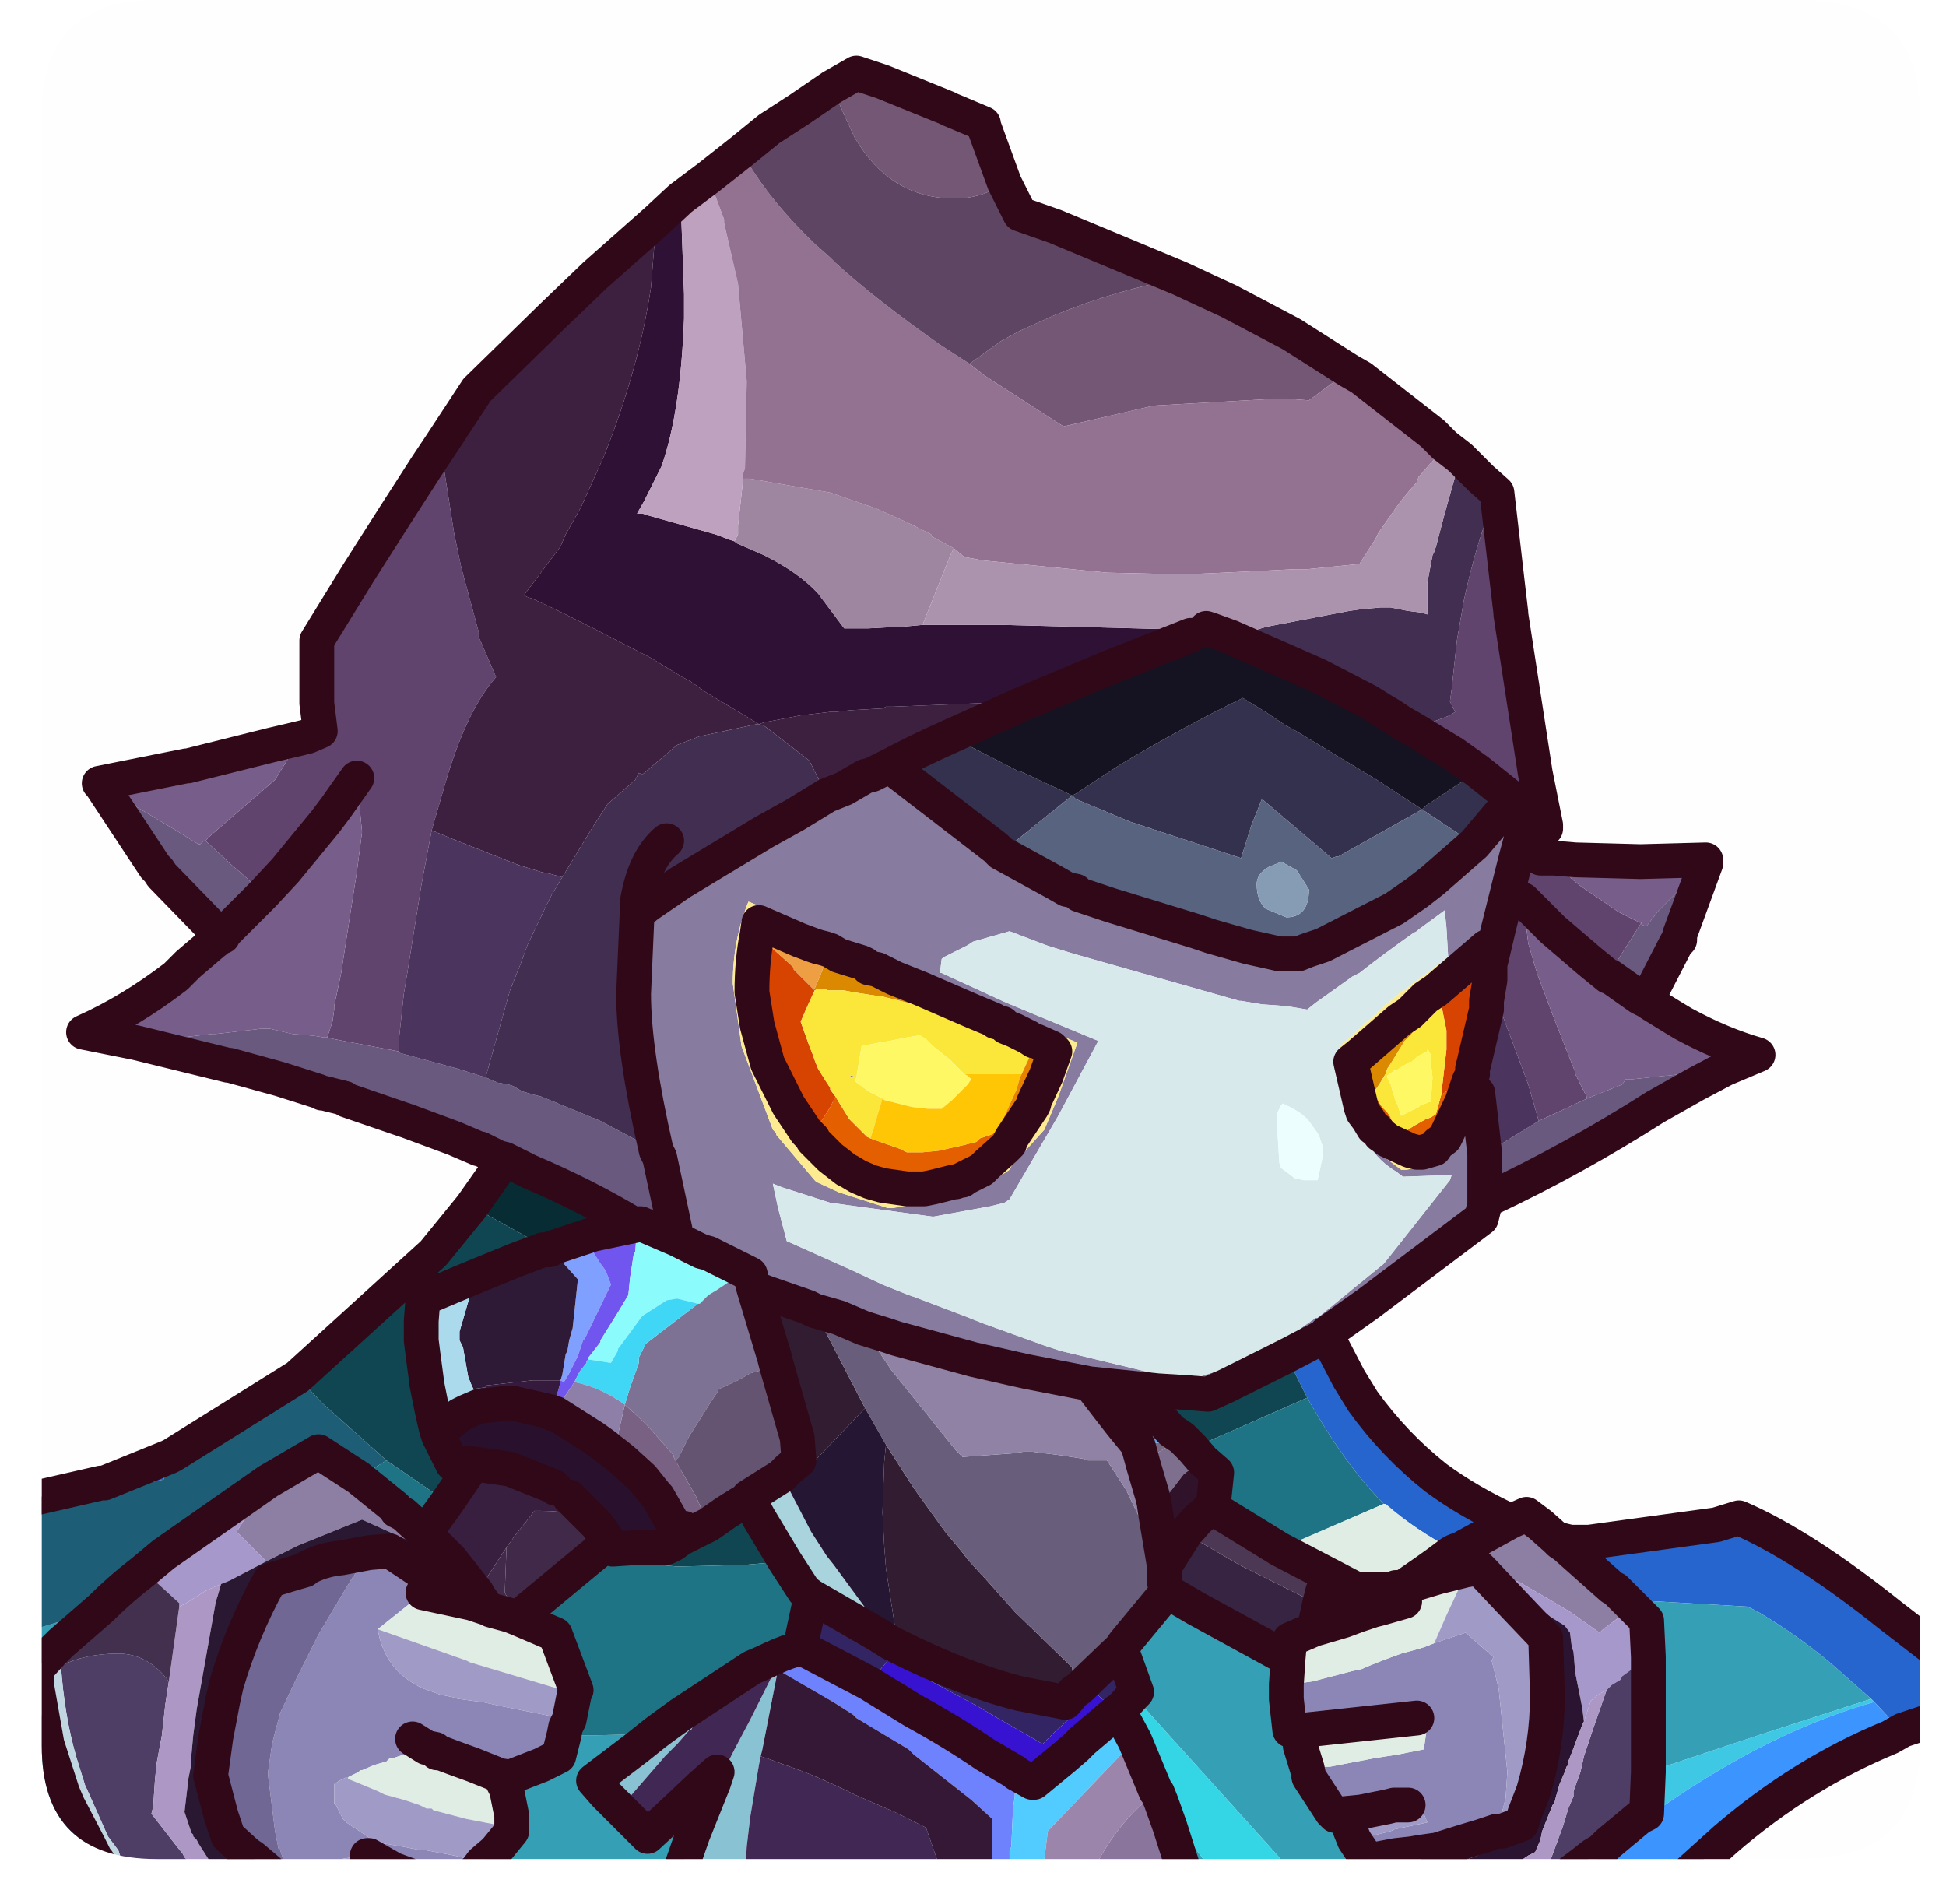 <?xml version="1.0" encoding="UTF-8" standalone="no"?>
<svg xmlns:ffdec="https://www.free-decompiler.com/flash" xmlns:xlink="http://www.w3.org/1999/xlink" ffdec:objectType="frame" height="54.7px" width="55.9px" xmlns="http://www.w3.org/2000/svg">
  <g transform="matrix(1.0, 0.0, 0.0, 1.0, 1.2, 0.0)">
    <clipPath id="clipPath0" transform="matrix(1.0, 0.0, 0.0, 1.0, 0.0, 0.0)">
      <path d="M50.5 0.0 Q53.95 0.0 53.95 3.3 L53.95 50.15 Q53.95 53.4 50.5 53.4 L3.3 53.4 Q0.0 53.4 0.0 50.15 L0.0 3.3 Q0.0 0.0 3.3 0.0 L50.5 0.0" fill="#000000" fill-rule="evenodd" stroke="none"/>
    </clipPath>
    <g clip-path="url(#clipPath0)">
      <use ffdec:characterId="2" height="53.1" transform="matrix(1.0, 0.0, 0.0, 1.0, -1.2, 1.6)" width="55.9" xlink:href="#shape1"/>
    </g>
    <use ffdec:characterId="3" height="53.4" transform="matrix(1.0, 0.0, 0.0, 1.0, 0.0, 0.0)" width="53.95" xlink:href="#shape2"/>
  </g>
  <defs>
    <g id="shape1" transform="matrix(1.0, 0.0, 0.0, 1.0, 1.2, -1.6)">
      <path d="M36.9 38.35 L37.55 39.6 37.95 40.25 Q38.85 41.5 40.05 42.45 41.0 43.15 42.2 43.7 L40.75 44.5 40.6 44.55 Q39.45 43.95 38.6 43.2 L38.55 43.2 Q37.45 42.1 36.35 40.15 L35.75 38.95 36.9 38.35 M43.5 44.2 L43.9 44.3 44.45 44.3 48.1 43.8 48.75 43.6 Q50.6 44.4 53.1 46.4 L54.2 47.25 54.2 49.45 53.45 49.7 53.4 49.7 52.65 48.9 52.55 48.8 51.7 48.05 Q50.65 47.1 49.3 46.3 L49.0 46.15 45.5 45.95 45.35 45.8 45.2 45.65 45.1 45.6 43.75 44.4 43.6 44.3 43.5 44.2 M-0.65 54.2 L-0.7 54.2 -0.7 54.1 -0.65 54.2 M-0.7 43.4 L-0.7 43.15 1.7 42.6 1.8 42.6 3.65 41.85 3.5 42.5 2.3 42.75 1.1 43.0 -0.7 43.4" fill="#2665ce" fill-rule="evenodd" stroke="none"/>
      <path d="M33.95 54.2 L32.95 54.2 32.8 53.7 32.4 52.45 32.15 51.75 33.95 54.2 M18.85 54.2 L11.95 54.2 12.5 53.7 12.65 53.5 13.0 53.2 13.05 53.15 13.5 52.6 13.5 52.5 13.5 52.15 13.35 51.4 13.15 51.0 13.45 51.05 14.35 50.7 14.85 50.45 15.0 49.85 15.8 49.85 17.6 49.8 17.1 50.2 15.85 51.15 16.2 51.55 16.6 51.95 17.4 52.75 18.1 52.1 18.95 51.3 19.3 51.2 19.0 51.95 18.7 52.7 18.35 53.7 18.7 54.05 18.85 54.2 M2.1 54.2 L1.35 54.2 1.75 53.7 1.85 53.9 2.1 54.2 M-0.7 52.95 L-0.7 46.95 0.45 46.6 1.7 46.2 0.55 47.2 0.35 47.4 -0.15 47.95 -0.15 48.4 0.15 50.1 0.6 51.5 0.75 51.85 -0.7 52.95 M46.15 47.6 L46.1 46.55 45.7 46.15 45.5 45.95 49.0 46.15 49.3 46.3 Q50.65 47.1 51.7 48.05 L52.55 48.8 49.45 49.8 46.15 50.9 46.15 49.25 46.15 47.6 M35.75 48.4 L35.75 48.45 35.75 48.8 35.85 49.7 36.25 49.7 36.15 50.15 36.35 50.8 36.4 51.05 37.05 52.05 37.15 52.15 37.2 52.1 37.4 52.1 37.7 52.85 38.1 53.45 36.4 53.95 36.15 54.05 35.5 53.3 31.35 48.7 31.45 48.6 31.0 47.35 31.1 47.2 32.3 45.75 32.3 45.7 33.15 46.2 35.8 47.65 35.75 48.4" fill="#35a0b6" fill-rule="evenodd" stroke="none"/>
      <path d="M43.9 54.2 L43.45 54.2 43.5 54.15 43.6 54.1 43.7 53.95 44.3 53.5 44.55 53.3 44.8 53.15 45.0 52.95 45.9 52.2 46.1 52.1 46.15 50.9 49.45 49.8 52.55 48.8 52.65 48.9 52.6 48.9 Q50.5 49.5 48.35 50.75 45.45 52.45 43.9 54.2 M41.15 54.2 L36.3 54.2 36.15 54.05 36.1 54.1 36.05 54.05 36.15 54.05 36.4 53.95 38.1 53.45 38.9 53.3 39.35 53.25 40.2 53.7 40.95 54.1 41.0 54.1 41.15 54.2" fill="#3fc9e5" fill-rule="evenodd" stroke="none"/>
      <path d="M53.45 49.7 L53.1 49.9 Q50.55 50.95 48.35 52.85 L46.85 54.2 43.9 54.2 Q45.45 52.45 48.35 50.75 50.5 49.5 52.6 48.9 L52.65 48.9 53.4 49.7 53.45 49.7 M0.75 54.2 L-0.65 54.2 -0.7 54.1 -0.7 53.75 -0.3 53.85 0.75 54.2" fill="#3c96ff" fill-rule="evenodd" stroke="none"/>
      <path d="M12.35 34.65 L13.3 33.3 13.5 33.4 14.0 33.65 Q15.65 34.35 17.05 35.2 L15.85 35.45 14.65 35.85 14.6 35.9 12.35 34.65" fill="#082c33" fill-rule="evenodd" stroke="none"/>
      <path d="M7.35 39.55 L11.25 36.0 12.35 34.65 14.6 35.9 14.4 35.9 13.6 36.2 12.5 36.65 11.9 36.9 10.95 37.3 10.9 37.95 10.9 38.45 10.9 38.5 10.95 38.9 11.05 39.65 11.05 39.7 11.2 40.45 11.3 40.9 11.35 41.1 11.4 41.25 11.8 42.05 12.4 42.05 11.65 43.15 9.9 41.95 8.05 40.3 7.35 39.55 M19.15 43.8 L19.65 43.45 20.05 43.2 20.3 43.05 20.6 43.6 21.35 44.85 20.2 44.95 18.25 45.0 15.75 44.75 16.3 44.3 16.4 44.5 17.15 44.45 17.55 44.45 17.95 44.45 18.15 44.35 18.35 44.15 18.45 43.9 18.35 44.2 19.15 43.8 M18.15 44.35 L18.35 44.2 18.15 44.35 M18.35 44.2 L18.35 44.15 18.35 44.2 M30.1 39.75 L32.05 39.95 32.85 40.0 33.5 40.05 34.05 39.8 35.35 39.15 35.75 38.95 36.35 40.15 34.65 40.9 33.05 41.6 32.95 41.5 32.75 41.3 32.45 41.1 32.0 40.6 31.55 40.15 30.65 40.45 30.15 39.8 30.1 39.75" fill="#104651" fill-rule="evenodd" stroke="none"/>
      <path d="M-0.7 46.95 L-0.7 43.4 1.1 43.0 2.3 42.75 3.5 42.5 3.65 41.85 3.75 41.8 7.35 39.55 8.05 40.3 9.9 41.95 9.1 42.45 7.95 41.7 6.5 42.55 3.5 44.65 3.15 45.35 2.9 45.15 3.5 44.65 2.9 45.15 Q2.25 45.65 1.7 46.2 L0.45 46.6 -0.7 46.95" fill="#1d5d76" fill-rule="evenodd" stroke="none"/>
      <path d="M11.0 44.05 L10.4 43.5 10.3 43.45 10.2 43.4 10.15 43.3 9.1 42.45 9.9 41.95 11.65 43.15 11.0 44.05 M13.7 46.45 L15.75 44.75 18.25 45.0 20.2 44.95 21.35 44.85 21.9 45.7 22.1 45.85 21.8 47.25 21.6 47.4 Q21.25 47.5 20.75 47.75 L20.4 47.9 18.35 49.25 17.8 49.65 17.6 49.8 15.8 49.85 15.0 49.85 15.05 49.6 15.15 49.4 15.25 48.9 15.3 48.65 15.35 48.55 14.75 46.95 13.7 46.5 13.7 46.45 M33.05 41.6 L34.65 40.9 36.35 40.15 Q37.45 42.1 38.55 43.2 L35.55 44.5 33.6 43.3 33.65 43.25 33.75 42.3 33.35 41.95 33.05 41.6 M21.1 47.9 L21.15 47.9 21.2 47.85 21.2 48.0 21.15 47.95 21.1 47.9 M19.3 51.2 L18.95 51.3 19.4 50.9 19.3 51.2" fill="#1e7485" fill-rule="evenodd" stroke="none"/>
      <path d="M1.35 54.2 L0.75 54.2 -0.3 53.85 -0.7 53.75 -0.7 52.95 0.75 51.85 1.35 53.0 1.55 53.4 1.6 53.45 1.75 53.7 1.35 54.2" fill="#43adc5" fill-rule="evenodd" stroke="none"/>
      <path d="M35.6 54.2 L33.95 54.2 32.15 51.75 32.05 51.5 32.0 51.45 31.4 50.0 31.05 49.35 30.95 49.15 31.35 48.7 35.5 53.3 36.15 54.05 36.05 54.05 35.6 54.2" fill="#34d6e5" fill-rule="evenodd" stroke="none"/>
      <path d="M36.3 54.2 L35.6 54.2 36.05 54.05 36.1 54.1 36.15 54.05 36.3 54.2" fill="#8efcfb" fill-rule="evenodd" stroke="none"/>
      <path d="M27.8 54.2 L27.35 54.2 27.3 53.65 27.3 53.0 27.3 52.6 27.3 52.25 27.25 52.2 26.7 51.7 25.05 50.4 24.9 50.25 23.4 49.35 23.3 49.25 22.75 48.9 21.2 48.0 21.2 47.85 21.15 47.9 21.1 47.9 20.75 47.75 Q21.25 47.5 21.6 47.4 L21.8 47.25 21.75 47.3 23.75 48.35 25.05 49.15 Q26.15 49.75 27.1 50.4 L27.95 50.9 28.0 50.95 27.95 51.15 27.95 51.6 27.9 51.95 27.85 53.05 27.8 53.15 27.8 53.2 27.8 54.2" fill="#6f83ff" fill-rule="evenodd" stroke="none"/>
      <path d="M20.25 54.2 L18.85 54.2 18.7 54.05 18.35 53.7 18.7 52.7 19.0 51.95 19.45 51.15 19.9 50.25 20.35 49.4 21.05 48.0 21.1 47.9 20.5 48.15 18.7 49.6 18.65 49.7 18.6 49.7 18.25 50.1 17.9 50.45 16.6 51.95 16.2 51.55 15.85 51.15 17.1 50.2 17.6 49.8 17.8 49.65 18.35 49.25 20.4 47.9 20.75 47.75 21.1 47.9 21.15 47.95 20.7 50.25 20.65 50.45 20.6 50.7 20.35 52.2 20.25 53.05 20.2 54.05 20.2 54.15 20.25 54.2" fill="#8ac4d4" fill-rule="evenodd" stroke="none"/>
      <path d="M26.0 54.2 L20.25 54.2 20.2 54.15 20.2 54.05 20.25 53.05 20.35 52.2 20.6 50.7 20.65 50.45 20.95 50.55 21.35 50.7 Q22.25 51.0 23.35 51.55 L24.15 51.9 24.5 52.05 25.4 52.5 25.8 53.65 25.95 54.05 26.0 54.2 M16.6 51.95 L17.9 50.45 18.25 50.1 18.6 49.7 18.65 49.7 18.7 49.6 20.5 48.15 21.1 47.9 21.05 48.0 20.35 49.4 19.9 50.25 19.45 51.15 19.0 51.95 19.3 51.2 19.4 50.9 18.95 51.3 18.1 52.1 17.4 52.75 16.6 51.95" fill="#412754" fill-rule="evenodd" stroke="none"/>
      <path d="M27.35 54.2 L26.0 54.2 25.95 54.05 25.8 53.65 25.4 52.5 24.5 52.05 24.15 51.9 23.35 51.55 Q22.25 51.0 21.35 50.7 L20.95 50.55 20.65 50.45 20.7 50.25 21.15 47.95 21.2 48.0 22.75 48.9 23.3 49.25 23.4 49.35 24.9 50.25 25.05 50.4 26.7 51.7 27.25 52.2 27.3 52.25 27.3 52.6 27.3 53.0 27.3 53.65 27.35 54.2" fill="#351836" fill-rule="evenodd" stroke="none"/>
      <path d="M28.7 54.2 L27.8 54.2 27.8 53.2 27.8 53.15 27.85 53.05 27.9 51.95 27.95 51.6 27.95 51.15 28.0 50.95 28.45 51.2 28.5 51.2 29.35 50.5 29.7 50.2 29.9 50.0 30.9 49.15 30.95 49.15 31.05 49.35 31.4 50.0 31.1 50.3 28.9 52.6 28.7 54.2" fill="#52cdff" fill-rule="evenodd" stroke="none"/>
      <path d="M32.95 54.2 L30.0 54.2 30.35 53.45 Q31.0 52.25 32.0 51.5 L32.0 51.45 32.05 51.5 32.15 51.75 32.4 52.45 32.8 53.7 32.95 54.2" fill="#8b769d" fill-rule="evenodd" stroke="none"/>
      <path d="M30.0 54.2 L28.7 54.2 28.9 52.6 31.1 50.3 31.4 50.0 32.0 51.45 32.0 51.5 Q31.0 52.25 30.35 53.45 L30.0 54.2" fill="#9c86ac" fill-rule="evenodd" stroke="none"/>
      <path d="M36.7 46.1 L36.55 46.8 35.85 47.1 35.8 47.65 33.15 46.2 32.3 45.7 32.25 45.45 32.25 45.15 32.25 45.0 32.85 44.05 34.4 44.95 34.6 45.05 36.7 46.1" fill="#372442" fill-rule="evenodd" stroke="none"/>
      <path d="M37.75 45.65 L36.8 45.7 36.7 46.1 34.6 45.05 34.4 44.95 32.85 44.05 33.2 43.65 33.6 43.3 35.55 44.5 37.75 45.65" fill="#4c3854" fill-rule="evenodd" stroke="none"/>
      <path d="M30.65 40.45 L31.55 40.15 32.0 40.6 31.4 40.75 31.0 40.9 30.65 40.45" fill="#8adee9" fill-rule="evenodd" stroke="none"/>
      <path d="M31.65 42.1 L31.5 41.55 31.45 41.45 31.5 41.45 32.5 41.45 32.1 41.7 31.65 42.05 31.65 42.1" fill="#776782" fill-rule="evenodd" stroke="none"/>
      <path d="M32.0 40.6 L32.45 41.1 32.75 41.3 32.95 41.5 32.5 41.45 31.5 41.45 31.45 41.45 31.0 40.9 31.4 40.75 32.0 40.6" fill="#619de6" fill-rule="evenodd" stroke="none"/>
      <path d="M32.95 41.5 L33.05 41.6 33.35 41.95 33.25 42.0 32.8 42.35 32.3 43.0 31.9 42.95 31.65 42.1 31.65 42.05 32.1 41.7 32.5 41.45 32.95 41.5" fill="#7e6f90" fill-rule="evenodd" stroke="none"/>
      <path d="M32.0 43.5 L31.95 43.15 31.9 42.95 32.3 43.0 32.25 43.05 32.0 43.5" fill="#372348" fill-rule="evenodd" stroke="none"/>
      <path d="M32.25 45.0 L32.0 43.5 32.25 43.05 32.3 43.0 32.8 42.35 33.25 42.0 33.35 41.95 33.75 42.3 33.65 43.25 33.6 43.3 33.2 43.65 32.85 44.05 32.25 45.0" fill="#30122a" fill-rule="evenodd" stroke="none"/>
      <path d="M42.2 43.7 L42.65 43.5 43.05 43.8 43.5 44.2 43.6 44.3 43.75 44.4 45.1 45.6 45.2 45.65 45.35 45.8 45.5 45.95 45.7 46.15 45.6 46.2 45.25 46.5 44.85 46.8 44.75 46.9 43.9 46.3 43.4 46.0 42.45 45.45 42.2 45.35 41.6 45.0 40.75 44.5 42.2 43.7 M6.5 42.55 L7.95 41.7 9.1 42.45 10.15 43.3 10.2 43.4 10.3 43.45 10.4 43.5 11.0 44.05 11.75 44.8 11.45 44.7 10.75 44.35 9.2 43.65 7.35 44.4 6.65 44.75 6.45 44.85 5.6 44.0 6.5 42.55" fill="#8e7ea5" fill-rule="evenodd" stroke="none"/>
      <path d="M40.75 44.5 L41.6 45.0 42.2 45.35 42.45 45.45 43.4 46.0 43.9 46.3 44.75 46.9 44.85 46.8 45.25 46.5 45.6 46.2 45.7 46.15 46.1 46.55 46.15 47.6 45.4 48.15 45.35 48.25 45.1 48.4 44.95 48.55 44.75 48.65 44.5 48.85 44.3 49.45 44.25 49.05 44.05 48.05 44.0 47.45 43.95 47.3 43.9 46.9 43.75 46.7 43.35 46.45 42.85 46.05 42.6 45.9 42.3 45.7 42.15 45.6 41.75 45.35 41.4 45.15 41.25 45.0 41.2 45.05 40.5 44.6 40.6 44.55 40.75 44.5 M6.5 42.55 L5.6 44.0 6.45 44.85 5.4 45.4 5.15 45.5 4.7 45.7 4.15 46.05 3.95 46.15 3.95 46.05 3.35 45.5 3.15 45.35 3.5 44.65 6.5 42.55" fill="#a799cc" fill-rule="evenodd" stroke="none"/>
      <path d="M40.5 44.6 L41.2 45.05 40.9 45.1 40.3 45.25 40.1 45.3 39.75 45.15 40.1 44.9 40.5 44.6 M41.4 45.15 L41.75 45.35 42.15 45.6 42.3 45.7 42.6 45.9 42.85 46.05 43.35 46.45 43.75 46.7 43.9 46.9 43.95 47.3 44.0 47.45 44.05 48.05 44.25 49.05 44.3 49.45 44.25 49.55 43.95 50.35 43.85 50.6 43.85 50.7 43.8 50.75 43.75 50.9 43.6 51.25 43.5 51.6 43.45 51.8 43.4 51.85 43.1 52.6 43.05 52.85 42.9 53.2 42.7 53.3 42.4 53.5 Q42.2 53.6 41.9 53.8 L41.7 53.9 41.35 54.1 41.15 54.2 41.0 54.1 40.95 54.1 40.2 53.7 40.85 53.45 41.1 53.35 41.5 53.2 41.6 53.15 41.85 53.1 41.95 52.6 42.5 52.4 42.6 52.1 42.85 51.45 Q43.25 50.1 43.25 48.7 L43.2 47.05 42.2 46.0 41.4 45.15" fill="#2b1431" fill-rule="evenodd" stroke="none"/>
      <path d="M7.25 54.2 L6.75 54.2 6.05 53.35 6.7 53.9 6.8 53.95 7.1 54.1 7.25 54.2 M40.1 45.3 L39.1 45.6 39.75 45.15 40.1 45.3 M39.35 53.25 L39.65 53.2 40.0 53.15 40.05 53.15 40.85 52.9 41.35 52.75 41.8 52.6 41.9 52.6 41.95 52.6 41.85 53.1 41.6 53.15 41.5 53.2 41.1 53.35 40.85 53.45 40.2 53.7 39.35 53.25 M10.75 45.05 L11.2 45.2 12.5 45.8 12.55 45.85 12.8 46.2 12.35 46.05 10.95 45.75 11.35 45.45 10.75 45.05 M12.35 46.05 L11.35 45.45 12.35 46.05 M11.35 50.35 L11.3 50.25 11.05 50.2 11.35 50.1 11.4 50.1 11.35 50.35 M5.15 52.15 L4.6 51.25 4.55 51.15 4.65 50.65 4.75 50.35 4.85 50.0 4.85 49.95 5.2 48.85 5.0 49.9 4.85 51.0 5.15 52.15" fill="#312346" fill-rule="evenodd" stroke="none"/>
      <path d="M43.45 54.2 L42.2 54.2 42.9 53.7 43.1 53.55 43.15 53.55 43.3 53.45 43.35 53.4 43.7 52.45 43.85 51.95 44.0 51.6 44.0 51.45 44.2 50.9 44.3 50.45 44.55 49.7 44.95 48.55 45.1 48.4 45.35 48.25 45.4 48.15 46.15 47.6 46.15 49.25 46.15 50.9 46.1 52.1 45.9 52.2 45.0 52.95 44.8 53.15 44.55 53.3 44.3 53.5 43.7 53.95 43.6 54.1 43.5 54.15 43.45 54.2 M4.8 54.2 L2.9 54.2 2.9 54.15 2.65 53.85 2.25 53.3 2.2 53.15 1.9 52.75 1.3 51.4 1.25 51.3 1.0 50.5 Q0.65 49.3 0.55 47.85 1.25 47.5 2.2 47.5 3.05 47.5 3.65 48.3 L3.55 48.95 3.45 49.85 3.3 50.65 3.25 51.15 3.2 51.9 3.15 52.1 3.85 53.0 4.05 53.25 4.1 53.35 4.3 53.55 4.8 54.2" fill="#4e3e65" fill-rule="evenodd" stroke="none"/>
      <path d="M42.2 54.2 L41.15 54.2 41.35 54.1 41.7 53.9 41.9 53.8 Q42.2 53.6 42.4 53.5 L42.7 53.3 42.9 53.2 43.05 52.85 43.1 52.6 43.4 51.85 43.45 51.8 43.5 51.6 43.6 51.25 43.75 50.9 43.8 50.75 43.85 50.7 43.85 50.6 43.95 50.35 44.25 49.55 44.3 49.45 44.5 48.85 44.75 48.65 44.95 48.55 44.55 49.7 44.3 50.45 44.2 50.9 44.0 51.45 44.0 51.6 43.85 51.95 43.7 52.45 43.35 53.4 43.3 53.45 43.15 53.55 43.1 53.55 42.9 53.7 42.2 54.2 M5.45 54.2 L4.8 54.2 4.3 53.55 4.1 53.35 4.05 53.25 3.85 53.0 3.15 52.1 3.2 51.9 3.25 51.15 3.3 50.65 3.45 49.85 3.55 48.95 3.65 48.3 3.95 46.15 4.15 46.05 4.7 45.7 5.15 45.5 5.05 45.85 5.0 46.0 4.45 49.1 4.35 49.85 4.3 50.4 4.3 50.65 4.2 51.15 4.2 51.2 4.1 52.05 4.3 52.65 4.35 52.7 4.35 52.75 4.45 52.85 4.5 52.95 4.85 53.5 5.1 53.8 5.15 53.9 5.45 54.2" fill="#ae98c6" fill-rule="evenodd" stroke="none"/>
      <path d="M29.65 48.6 L29.8 48.5 31.0 47.35 31.45 48.6 31.35 48.7 30.95 49.15 30.9 49.15 30.6 48.9 30.45 48.8 30.35 48.7 30.3 48.65 30.2 48.75 29.1 49.75 28.75 50.1 28.5 49.95 27.45 49.35 26.95 49.05 24.35 47.65 23.75 48.35 21.75 47.3 21.8 47.25 22.1 45.85 24.0 46.95 24.4 47.2 24.6 47.3 Q26.5 48.25 28.1 48.65 L29.4 48.9 29.65 48.6" fill="#332564" fill-rule="evenodd" stroke="none"/>
      <path d="M23.75 48.35 L24.35 47.65 26.95 49.05 27.45 49.35 28.5 49.95 28.75 50.1 29.1 49.75 30.2 48.75 30.3 48.65 30.35 48.7 30.45 48.8 30.6 48.9 30.9 49.15 29.9 50.0 29.7 50.2 29.35 50.5 28.5 51.2 28.45 51.2 28.0 50.95 27.95 50.9 27.1 50.4 Q26.15 49.75 25.05 49.15 L23.75 48.35" fill="#3712d1" fill-rule="evenodd" stroke="none"/>
      <path d="M39.4 20.95 L39.55 20.9 39.65 20.85 40.45 20.55 40.6 20.45 40.45 20.15 40.5 19.8 40.65 18.4 40.85 17.25 Q41.25 15.4 41.8 14.15 L42.1 16.75 42.2 17.6 42.2 17.65 42.9 22.2 43.2 23.7 43.2 23.8 43.15 23.75 42.9 23.55 43.0 24.0 43.05 24.65 43.35 24.65 43.45 24.65 43.95 25.25 44.2 25.45 45.3 26.2 45.8 26.45 45.9 26.5 45.95 26.5 45.7 26.9 45.35 27.45 45.05 27.95 45.0 28.05 44.45 27.6 43.4 26.7 43.1 26.4 42.55 25.85 42.7 27.1 42.95 27.95 43.4 29.15 44.05 30.8 44.05 30.85 44.2 31.15 44.4 31.55 43.0 32.2 42.7 31.15 41.75 28.6 41.6 28.15 41.6 27.7 41.65 27.5 41.85 26.65 41.9 26.45 42.35 24.65 42.7 23.35 42.6 23.25 42.25 22.95 41.25 22.15 40.55 21.65 39.4 20.95 M42.9 23.55 L42.7 23.35 42.9 23.55 M7.45 21.2 L7.65 21.15 8.0 21.0 7.9 20.2 7.9 18.4 9.1 16.45 9.8 15.35 10.15 14.8 11.05 13.4 11.45 12.8 11.85 15.35 12.05 16.3 12.55 18.15 12.55 18.3 12.6 18.4 13.05 19.45 Q12.25 20.35 11.65 22.3 L11.2 23.85 10.9 25.45 10.5 27.95 10.4 28.55 10.25 29.95 10.25 30.2 8.4 29.85 8.2 29.8 8.35 29.35 8.4 29.0 8.4 28.9 8.6 27.95 8.8 26.65 9.05 25.05 9.2 23.9 9.05 22.35 8.45 23.2 8.15 23.6 7.0 25.0 6.35 25.7 6.3 25.6 5.75 25.1 5.4 24.8 5.3 24.7 4.7 24.15 4.85 24.0 6.7 22.4 7.45 21.2" fill="#60446d" fill-rule="evenodd" stroke="none"/>
      <path d="M43.45 24.65 L44.05 24.7 45.9 24.75 45.95 24.75 47.8 24.7 47.8 24.8 47.75 24.85 46.45 26.15 46.1 26.6 46.05 26.6 45.95 26.55 45.95 26.5 45.9 26.5 45.8 26.45 45.3 26.2 44.2 25.45 43.95 25.25 43.45 24.65 M46.1 28.75 L46.25 28.85 46.9 29.25 47.15 29.4 Q48.25 30.0 49.3 30.3 L48.35 30.7 46.7 30.9 46.65 30.9 45.7 31.0 45.6 31.0 45.5 31.0 45.4 31.15 44.4 31.55 44.2 31.15 44.05 30.85 44.05 30.8 43.4 29.15 42.95 27.95 42.7 27.1 42.55 25.85 43.1 26.4 43.4 26.7 44.45 27.6 45.0 28.05 45.05 28.05 45.9 28.65 46.1 28.75 M2.7 29.95 L1.2 29.65 Q2.55 29.05 3.85 28.05 L4.2 27.7 4.9 27.1 5.15 26.9 5.2 26.9 5.25 26.8 5.35 26.7 6.35 25.7 7.0 25.0 8.15 23.6 8.45 23.2 9.05 22.35 9.2 23.9 9.05 25.05 8.8 26.65 8.6 27.95 8.4 28.9 8.4 29.0 8.35 29.35 8.2 29.8 8.1 29.8 7.8 29.75 7.2 29.7 6.55 29.55 6.5 29.55 6.3 29.55 5.0 29.7 4.9 29.7 2.7 29.95 M1.7 22.55 L1.65 22.5 4.15 22.0 4.2 22.0 6.6 21.4 7.45 21.2 6.7 22.4 4.85 24.0 4.7 24.15 4.65 24.15 4.55 24.25 4.5 24.25 3.85 23.85 1.75 22.6 1.7 22.55" fill="#775d8a" fill-rule="evenodd" stroke="none"/>
      <path d="M47.8 24.8 L47.05 26.85 47.05 27.0 46.95 27.1 46.1 28.75 45.9 28.65 45.05 28.05 45.0 28.05 45.05 27.95 45.35 27.45 45.7 26.9 45.95 26.5 45.95 26.55 46.05 26.6 46.1 26.6 46.45 26.15 47.75 24.85 47.8 24.8 M48.35 30.7 L47.5 31.15 46.35 31.8 Q44.0 33.3 41.55 34.45 L41.8 34.75 41.45 34.6 41.45 34.5 41.45 34.45 41.45 33.75 41.45 33.65 41.45 33.3 41.45 33.15 43.0 32.2 44.4 31.55 45.4 31.15 45.5 31.0 45.6 31.0 45.7 31.0 46.65 30.9 46.7 30.9 48.35 30.7 M13.3 33.3 L13.1 33.25 13.0 33.2 12.6 33.0 12.55 33.0 11.85 32.7 10.5 32.2 10.35 32.15 8.75 31.6 8.7 31.55 8.1 31.4 8.05 31.4 7.95 31.35 6.85 31.0 5.4 30.6 5.35 30.6 2.7 29.95 4.9 29.7 5.0 29.7 6.3 29.55 6.5 29.55 6.55 29.55 7.2 29.7 7.8 29.75 8.1 29.8 8.2 29.8 8.4 29.85 10.25 30.2 10.3 30.25 11.95 30.7 12.75 30.95 13.1 31.1 13.4 31.15 13.55 31.2 13.8 31.35 14.15 31.45 14.35 31.5 16.05 32.2 17.65 33.05 17.75 33.25 18.25 35.6 17.2 35.15 17.1 35.15 17.05 35.2 Q15.65 34.35 14.0 33.65 L13.5 33.4 13.3 33.3 M5.15 26.9 L3.45 25.15 3.35 25.0 3.25 24.9 1.7 22.55 1.75 22.6 3.85 23.85 4.5 24.25 4.55 24.25 4.65 24.15 4.7 24.15 5.3 24.7 5.4 24.8 5.75 25.1 6.3 25.6 6.35 25.7 5.35 26.7 5.25 26.8 5.2 26.9 5.15 26.9 M41.55 34.45 L41.45 34.5 41.55 34.45" fill="#69597e" fill-rule="evenodd" stroke="none"/>
      <path d="M11.45 12.8 L12.5 11.2 14.65 9.1 15.9 7.9 17.65 6.35 17.5 8.25 Q17.15 10.6 16.15 13.1 L15.5 14.55 15.05 15.35 14.9 15.7 13.85 17.1 13.95 17.15 14.1 17.2 14.85 17.55 15.85 18.05 17.5 18.9 18.4 19.45 18.6 19.55 19.1 19.9 20.6 20.8 20.75 20.75 21.8 20.55 22.65 20.45 22.8 20.45 23.25 20.4 24.15 20.35 24.25 20.3 24.45 20.3 26.95 20.2 28.1 20.25 26.1 21.15 Q25.2 21.55 24.35 22.0 L23.85 22.25 23.65 22.3 23.05 22.65 22.55 22.85 22.05 21.85 21.6 21.5 20.75 20.85 20.6 20.8 20.55 20.8 18.9 21.15 18.25 21.4 17.25 22.25 17.15 22.2 17.05 22.4 16.25 23.1 15.8 23.8 14.95 25.2 14.6 25.1 14.35 25.05 13.7 24.85 11.8 24.1 11.2 23.85 11.65 22.3 Q12.25 20.35 13.05 19.45 L12.6 18.4 12.55 18.3 12.55 18.15 12.05 16.3 11.85 15.35 11.45 12.8" fill="#3d203f" fill-rule="evenodd" stroke="none"/>
      <path d="M41.25 31.4 L41.65 29.05 41.5 29.0 41.5 28.75 41.6 28.15 41.75 28.6 42.7 31.15 43.0 32.2 41.45 33.15 41.25 31.4 M14.95 25.2 L14.65 25.7 14.5 26.0 13.95 27.15 13.75 27.7 13.45 28.45 13.0 30.05 12.75 30.95 11.95 30.7 10.3 30.25 10.25 30.2 10.25 29.95 10.4 28.55 10.5 27.95 10.9 25.45 11.2 23.85 11.8 24.1 13.7 24.85 14.35 25.05 14.6 25.1 14.95 25.2" fill="#4b345e" fill-rule="evenodd" stroke="none"/>
      <path d="M17.65 6.35 L18.35 5.7 18.45 8.45 18.45 9.15 Q18.35 11.85 17.8 13.4 L17.3 14.4 17.1 14.75 17.25 14.75 17.4 14.8 19.35 15.35 19.75 15.5 19.9 15.55 19.95 15.6 20.75 15.95 Q21.75 16.45 22.3 17.05 L23.05 18.05 23.2 18.05 23.75 18.05 24.65 18.0 24.75 18.0 25.3 17.95 27.4 17.95 27.6 17.95 33.35 18.1 33.0 18.25 30.6 19.2 28.1 20.25 26.95 20.2 24.45 20.3 24.25 20.3 24.15 20.35 23.25 20.4 22.8 20.45 22.65 20.45 21.8 20.55 20.75 20.75 20.6 20.8 19.1 19.9 18.6 19.55 18.4 19.45 17.5 18.9 15.85 18.05 14.85 17.55 14.1 17.2 13.95 17.15 13.85 17.1 14.9 15.7 15.05 15.35 15.5 14.55 16.15 13.1 Q17.15 10.6 17.5 8.25 L17.65 6.35" fill="#2f1135" fill-rule="evenodd" stroke="none"/>
      <path d="M20.15 13.75 L20.35 13.75 22.65 14.15 23.95 14.6 24.85 15.0 25.15 15.15 25.55 15.35 25.55 15.4 26.2 15.75 26.1 15.95 25.3 17.95 24.75 18.0 24.65 18.0 23.75 18.05 23.2 18.05 23.05 18.05 22.3 17.05 Q21.75 16.45 20.75 15.95 L19.95 15.6 19.9 15.55 20.0 15.35 20.0 15.1 20.15 13.75" fill="#9f87a1" fill-rule="evenodd" stroke="none"/>
      <path d="M18.35 5.7 L19.15 5.1 19.6 6.3 19.6 6.4 20.0 8.15 20.25 10.95 20.2 13.45 20.15 13.6 20.15 13.75 20.0 15.1 20.0 15.35 19.9 15.55 19.75 15.5 19.35 15.35 17.4 14.8 17.25 14.75 17.1 14.75 17.3 14.4 17.8 13.4 Q18.35 11.85 18.45 9.15 L18.45 8.45 18.35 5.7" fill="#bfa2c0" fill-rule="evenodd" stroke="none"/>
      <path d="M41.8 14.15 Q41.25 15.4 40.85 17.25 L40.65 18.4 40.5 19.8 40.45 20.15 40.6 20.45 40.45 20.55 39.65 20.85 39.55 20.9 39.4 20.95 39.05 20.75 38.75 20.55 38.5 20.4 38.1 20.15 36.65 19.4 34.15 18.3 35.2 18.0 37.55 17.55 37.9 17.5 38.45 17.45 38.6 17.45 38.75 17.45 39.25 17.55 39.65 17.6 39.8 17.65 39.8 17.45 39.8 17.35 39.8 17.05 39.8 16.75 39.95 15.95 40.0 15.85 40.05 15.7 40.3 14.75 40.75 13.15 40.8 13.2 41.35 13.75 41.8 14.15 M14.95 25.2 L15.8 23.8 16.25 23.1 17.05 22.4 17.15 22.2 17.25 22.25 18.25 21.4 18.9 21.15 20.55 20.8 20.6 20.8 20.75 20.85 21.6 21.5 22.05 21.85 22.55 22.85 21.65 23.4 21.2 23.65 20.75 23.9 18.35 25.35 17.4 26.0 17.1 26.25 17.0 28.55 Q17.0 30.2 17.65 33.05 L16.05 32.2 14.35 31.5 14.15 31.45 13.8 31.35 13.55 31.2 13.4 31.15 13.1 31.1 12.75 30.95 13.0 30.05 13.45 28.45 13.75 27.7 13.95 27.15 14.5 26.0 14.65 25.7 14.95 25.2 M17.95 24.15 Q17.3 24.7 17.1 25.95 L17.1 26.25 17.1 25.95 Q17.3 24.7 17.95 24.15" fill="#422e51" fill-rule="evenodd" stroke="none"/>
      <path d="M20.3 43.05 L20.3 43.0 21.25 42.4 21.45 42.75 22.1 44.0 22.55 44.7 22.75 44.95 24.4 47.2 24.0 46.95 22.1 45.85 21.9 45.7 21.35 44.85 20.6 43.6 20.3 43.05" fill="#aad5de" fill-rule="evenodd" stroke="none"/>
      <path d="M21.25 42.4 L21.45 42.2 21.75 41.95 21.7 41.3 21.1 39.2 21.05 39.0 20.45 37.0 20.85 37.15 22.0 37.55 22.2 37.65 23.65 40.45 21.45 42.75 21.25 42.4 M24.25 41.5 L25.05 42.75 25.95 44.0 26.45 44.6 26.6 44.8 27.15 45.4 27.95 46.3 29.6 47.9 29.65 48.6 29.4 48.9 28.1 48.65 Q26.5 48.25 24.6 47.3 L24.55 47.0 24.25 45.05 24.2 44.4 24.15 43.45 24.2 42.0 24.25 41.5" fill="#321c31" fill-rule="evenodd" stroke="none"/>
      <path d="M23.6 38.15 L24.4 39.35 26.25 41.65 26.45 41.85 27.85 41.75 28.2 41.7 28.45 41.7 29.25 41.8 29.9 41.9 30.05 41.95 30.6 41.95 31.15 42.8 31.75 44.05 31.9 44.4 32.1 45.0 32.25 45.45 32.3 45.7 32.3 45.75 31.1 47.2 31.0 47.35 29.8 48.5 29.65 48.6 29.6 47.9 27.95 46.3 27.15 45.4 26.6 44.8 26.45 44.6 25.95 44.0 25.05 42.75 24.25 41.5 23.65 40.45 22.2 37.65 22.9 37.85 23.6 38.15" fill="#685d7b" fill-rule="evenodd" stroke="none"/>
      <path d="M30.15 39.8 L30.65 40.45 31.0 40.9 31.45 41.45 31.5 41.55 31.65 42.1 31.9 42.95 31.95 43.15 32.0 43.5 32.25 45.0 32.25 45.15 32.25 45.45 32.1 45.0 31.9 44.4 31.75 44.05 31.15 42.8 30.6 41.95 30.05 41.95 29.9 41.9 29.25 41.8 28.45 41.7 28.2 41.7 27.85 41.75 26.45 41.85 26.25 41.65 24.4 39.35 23.6 38.15 24.25 38.35 24.4 38.4 24.55 38.45 26.75 39.05 27.85 39.3 28.05 39.45 Q28.75 39.9 29.5 39.9 L30.15 39.8" fill="#9183a6" fill-rule="evenodd" stroke="none"/>
      <path d="M27.85 39.3 L28.3 39.4 30.1 39.75 30.15 39.8 29.5 39.9 Q28.75 39.9 28.05 39.45 L27.85 39.3" fill="#9182b9" fill-rule="evenodd" stroke="none"/>
      <path d="M23.65 40.45 L24.25 41.5 24.2 42.0 24.15 43.45 24.2 44.4 24.25 45.05 24.55 47.0 24.6 47.3 24.4 47.2 22.75 44.95 22.55 44.7 22.1 44.0 21.45 42.75 23.65 40.45" fill="#251633" fill-rule="evenodd" stroke="none"/>
      <path d="M42.25 22.95 L42.6 23.25 42.7 23.35 42.35 24.65 41.9 26.45 41.85 26.65 41.65 27.5 41.6 27.05 41.45 26.75 41.4 26.8 41.3 26.9 40.4 27.5 40.35 26.65 40.3 26.15 39.55 26.7 39.5 26.75 39.4 26.8 Q38.55 27.4 37.85 27.95 L37.65 28.05 36.6 28.8 36.35 29.0 35.75 28.9 35.05 28.85 34.45 28.75 34.4 28.75 29.65 27.4 29.0 27.2 28.85 27.15 27.8 26.75 26.75 27.05 26.6 27.15 25.9 27.5 25.85 27.55 25.8 27.95 25.85 27.95 27.7 28.8 30.35 29.9 29.2 32.05 27.8 34.45 27.65 34.55 27.25 34.65 25.6 34.95 22.65 34.55 21.25 34.1 21.0 34.0 21.15 34.7 21.4 35.65 23.3 36.5 24.15 36.9 24.9 37.2 25.05 37.25 26.5 37.8 27.0 38.0 28.8 38.65 29.25 38.8 32.15 39.5 32.85 39.65 Q33.95 39.4 35.15 38.75 L35.6 38.55 36.6 37.85 36.65 37.85 38.55 36.3 38.75 36.05 40.45 33.9 40.5 33.75 39.1 33.8 38.9 33.65 Q38.3 33.3 37.95 32.6 L38.15 32.85 38.25 33.0 39.05 33.6 39.2 33.6 39.75 33.5 40.15 33.35 40.2 33.3 40.3 33.25 40.55 33.1 40.7 32.95 40.75 32.8 40.95 32.35 41.1 31.75 41.15 31.7 41.25 31.4 41.45 33.15 41.45 33.3 41.45 33.65 41.45 33.75 41.45 34.45 41.45 34.5 41.45 34.6 41.35 35.0 38.1 37.45 36.9 38.3 36.9 38.35 35.75 38.95 35.35 39.15 34.05 39.8 33.5 40.05 32.85 40.0 32.05 39.95 30.1 39.75 28.3 39.4 27.85 39.3 26.75 39.05 24.55 38.45 24.4 38.4 24.25 38.35 23.6 38.15 22.9 37.85 22.2 37.65 22.0 37.55 20.85 37.15 20.45 37.0 20.35 36.6 20.15 36.5 19.15 36.0 18.95 35.95 18.25 35.6 17.75 33.25 17.65 33.05 Q17.0 30.2 17.0 28.55 L17.1 26.25 17.4 26.0 18.35 25.35 20.75 23.9 21.2 23.65 21.65 23.4 22.55 22.85 23.05 22.65 23.65 22.3 23.85 22.25 24.35 22.0 27.4 24.35 27.55 24.5 29.1 25.35 29.45 25.55 29.7 25.6 29.8 25.7 30.7 26.0 33.15 26.75 33.6 26.9 34.65 27.2 35.55 27.4 36.1 27.4 36.35 27.3 36.8 27.15 38.85 26.1 39.5 25.65 39.95 25.3 41.15 24.25 42.25 22.95 M41.6 27.5 L41.65 27.5 41.6 27.7 41.6 27.5 M41.5 27.2 L41.55 27.2 41.55 27.3 41.5 27.2 M20.1 30.05 L21.0 32.45 21.1 32.55 21.1 32.6 22.2 33.9 22.25 33.95 22.9 34.25 24.3 34.7 24.45 34.7 26.2 34.4 26.25 34.4 26.65 34.2 26.95 34.05 27.65 33.7 27.8 33.6 27.85 33.5 28.8 32.45 29.2 31.5 29.75 29.95 29.15 29.7 28.65 29.4 28.55 29.4 28.1 29.15 27.4 28.85 26.0 28.25 24.9 27.8 24.35 27.55 23.75 27.3 23.0 27.0 22.4 26.75 20.3 25.9 Q19.85 27.0 19.85 28.25 L20.1 30.05 M26.7 29.2 L26.75 29.05 27.35 29.3 27.4 29.35 27.6 29.4 27.4 29.4 27.35 29.35 26.75 29.25 26.7 29.2 M22.2 28.4 L22.3 28.4 22.2 28.45 22.15 28.4 22.2 28.4 M23.3 30.9 L23.3 30.95 23.2 30.9 23.3 30.9" fill="#887ca0" fill-rule="evenodd" stroke="none"/>
      <path d="M40.4 27.5 L38.85 28.65 38.4 29.05 37.3 30.05 37.25 30.55 37.25 30.6 Q37.25 31.35 37.55 31.95 L37.75 32.35 37.85 32.55 37.95 32.6 Q38.3 33.3 38.9 33.65 L39.1 33.8 40.5 33.75 40.45 33.9 38.75 36.05 38.55 36.3 36.65 37.85 36.6 37.85 35.6 38.55 35.15 38.75 Q33.95 39.4 32.85 39.65 L32.15 39.5 29.25 38.8 28.8 38.65 27.0 38.0 26.5 37.8 25.05 37.25 24.9 37.2 24.15 36.9 23.3 36.5 21.4 35.65 21.15 34.7 21.0 34.0 21.25 34.1 22.65 34.55 25.6 34.95 27.25 34.65 27.65 34.55 27.8 34.45 29.2 32.05 30.35 29.9 27.7 28.8 25.85 27.95 25.8 27.95 25.85 27.55 25.9 27.5 26.6 27.15 26.75 27.05 27.8 26.75 28.85 27.15 29.0 27.2 29.65 27.4 34.4 28.75 34.45 28.75 35.05 28.85 35.75 28.9 36.35 29.0 36.6 28.8 37.65 28.05 37.85 27.95 Q38.55 27.4 39.4 26.8 L39.5 26.75 39.55 26.7 40.3 26.15 40.35 26.65 40.4 27.5 M35.6 31.75 L35.5 31.95 35.5 32.6 35.55 33.4 35.6 33.55 36.0 33.85 36.25 33.9 36.65 33.9 36.8 33.2 36.8 32.95 36.7 32.65 36.65 32.55 36.4 32.2 Q36.2 31.95 35.65 31.7 L35.6 31.75" fill="#d8eaec" fill-rule="evenodd" stroke="none"/>
      <path d="M35.6 31.75 L35.65 31.7 Q36.2 31.95 36.4 32.2 L36.65 32.55 36.7 32.65 36.8 32.95 36.8 33.2 36.65 33.9 36.25 33.9 36.0 33.85 35.6 33.55 35.55 33.4 35.5 32.6 35.5 31.95 35.6 31.75" fill="#edffff" fill-rule="evenodd" stroke="none"/>
      <path d="M41.25 22.15 L42.25 22.95 41.15 24.25 39.65 23.25 37.25 24.6 37.2 24.6 37.05 24.65 35.05 22.95 34.75 23.7 34.45 24.65 31.25 23.6 29.7 22.95 29.6 22.85 29.7 22.8 31.0 21.95 Q32.85 20.85 34.5 20.05 L35.15 20.45 35.45 20.65 35.75 20.85 35.95 20.95 38.1 22.25 38.35 22.4 39.65 23.25 39.75 23.15 41.25 22.15 M27.55 24.5 L27.4 24.35 24.35 22.0 Q25.2 21.55 26.1 21.15 L28.05 22.15 28.1 22.15 29.6 22.85 27.55 24.5" fill="#33314d" fill-rule="evenodd" stroke="none"/>
      <path d="M34.15 18.3 L36.65 19.4 38.1 20.15 38.5 20.4 38.75 20.55 39.05 20.75 39.4 20.95 40.55 21.65 41.25 22.15 39.75 23.15 39.65 23.25 38.35 22.4 38.1 22.25 35.95 20.95 35.75 20.85 35.45 20.65 35.15 20.45 34.5 20.05 Q32.85 20.85 31.0 21.95 L29.7 22.8 29.6 22.85 28.1 22.15 28.05 22.15 26.1 21.15 28.1 20.25 30.6 19.2 33.0 18.25 33.35 18.1 33.4 18.1 33.45 18.05 33.6 18.1 34.15 18.3" fill="#151321" fill-rule="evenodd" stroke="none"/>
      <path d="M27.55 24.5 L29.6 22.85 29.7 22.95 31.25 23.6 34.45 24.65 34.75 23.7 35.05 22.95 37.05 24.65 37.2 24.6 37.25 24.6 39.65 23.25 41.15 24.25 39.95 25.3 39.5 25.65 38.85 26.1 36.8 27.15 36.35 27.3 36.1 27.4 35.55 27.4 34.65 27.2 33.6 26.9 33.15 26.75 30.7 26.0 29.8 25.7 29.7 25.6 29.45 25.55 29.1 25.35 27.55 24.5 M35.6 24.75 L35.5 24.8 35.25 24.9 Q34.9 25.1 34.9 25.4 34.9 25.85 35.15 26.1 L35.75 26.35 Q36.4 26.35 36.4 25.55 L36.05 25.0 35.6 24.75" fill="#586480" fill-rule="evenodd" stroke="none"/>
      <path d="M35.6 24.75 L36.05 25.0 36.4 25.55 Q36.4 26.35 35.75 26.35 L35.15 26.1 Q34.9 25.85 34.9 25.4 34.9 25.1 35.25 24.9 L35.5 24.8 35.6 24.75" fill="#879db6" fill-rule="evenodd" stroke="none"/>
      <path d="M40.4 27.5 L41.3 26.9 41.4 26.8 41.45 26.75 41.6 27.05 41.65 27.5 41.6 27.5 41.55 27.3 41.55 27.2 41.5 27.2 40.05 28.45 39.75 28.65 39.3 29.1 39.0 29.3 37.85 30.3 37.6 30.5 37.9 31.8 37.95 31.95 38.1 32.15 38.25 32.4 38.35 32.45 38.45 32.6 38.6 32.7 38.65 32.75 39.3 33.05 39.5 33.1 39.6 33.1 39.65 33.1 40.0 33.0 40.1 32.85 40.3 32.7 40.35 32.6 40.8 31.65 41.0 31.05 41.1 30.85 41.1 30.7 41.15 30.5 41.5 29.0 41.65 29.05 41.25 31.4 41.15 31.7 41.1 31.75 40.95 32.35 40.75 32.8 40.7 32.95 40.55 33.1 40.3 33.25 40.2 33.3 40.15 33.35 39.75 33.5 39.2 33.6 39.05 33.6 38.25 33.0 38.15 32.85 37.95 32.6 37.85 32.55 37.75 32.35 37.55 31.95 Q37.25 31.35 37.25 30.6 L37.25 30.55 37.3 30.05 38.4 29.05 38.85 28.65 40.4 27.5 M20.1 30.05 L19.85 28.25 Q19.85 27.0 20.3 25.9 L22.4 26.75 23.0 27.0 23.75 27.3 24.35 27.55 24.9 27.8 26.0 28.25 27.4 28.85 28.1 29.15 28.55 29.4 28.65 29.4 29.15 29.7 29.75 29.95 29.2 31.5 28.8 32.45 27.85 33.5 27.8 33.6 27.65 33.7 26.95 34.05 26.65 34.2 26.25 34.4 26.2 34.4 24.45 34.7 24.3 34.7 22.9 34.25 22.25 33.95 22.2 33.9 21.1 32.6 21.1 32.55 21.0 32.45 20.1 30.05 M26.75 29.05 L25.25 28.4 24.5 28.1 24.2 27.95 24.0 27.85 23.75 27.8 23.65 27.7 23.55 27.65 22.9 27.45 22.65 27.3 22.5 27.25 22.3 27.2 22.15 27.15 21.75 27.0 20.6 26.5 20.55 26.85 Q20.4 27.6 20.4 28.5 L20.55 29.45 20.85 30.55 21.25 31.35 21.4 31.65 21.45 31.75 21.95 32.5 22.15 32.7 22.15 32.75 22.5 33.1 22.65 33.25 23.1 33.6 23.2 33.65 23.45 33.8 23.8 33.95 24.15 34.05 24.85 34.15 24.9 34.15 25.35 34.15 25.6 34.1 26.2 33.95 26.25 33.95 26.4 33.9 26.45 33.9 26.5 33.85 27.0 33.6 27.15 33.45 27.65 33.0 27.8 32.85 27.8 32.8 27.85 32.7 28.35 31.95 28.45 31.8 28.5 31.7 28.5 31.65 28.85 30.9 29.1 30.2 29.0 30.1 28.55 29.9 28.5 29.9 28.35 29.8 27.95 29.6 27.7 29.5 27.6 29.4 27.4 29.35 27.35 29.3 26.75 29.05" fill="#fdec92" fill-rule="evenodd" stroke="none"/>
      <path d="M37.9 31.8 L37.6 30.5 37.85 30.3 39.0 29.3 39.3 29.1 39.75 28.65 40.05 28.45 41.5 27.2 41.55 27.3 Q40.95 27.7 40.1 28.65 L39.55 29.4 39.35 29.7 39.15 29.9 38.75 30.55 38.65 30.7 38.6 30.85 38.45 31.1 38.25 31.4 38.0 31.7 37.9 31.8 M26.7 29.2 L26.6 29.15 26.45 29.15 25.75 29.0 25.6 28.95 25.55 28.9 25.45 28.9 25.2 28.85 25.05 28.85 24.85 28.8 24.05 28.6 23.95 28.6 23.3 28.5 23.05 28.45 22.7 28.45 22.65 28.45 22.6 28.45 22.45 28.4 22.3 28.4 22.2 28.4 22.35 28.05 22.45 27.8 22.65 27.3 22.9 27.45 23.55 27.65 23.65 27.7 23.75 27.8 24.0 27.85 24.2 27.95 24.5 28.1 25.25 28.4 26.75 29.05 26.7 29.2" fill="#db8a00" fill-rule="evenodd" stroke="none"/>
      <path d="M41.5 29.0 L41.15 30.5 41.1 30.7 41.1 30.85 40.2 31.45 40.35 30.15 40.35 29.7 40.35 29.6 40.2 28.85 40.1 28.65 Q40.95 27.7 41.55 27.3 L41.6 27.5 41.6 27.7 41.6 28.15 41.5 28.75 41.5 29.0 M22.2 28.45 L21.95 29.0 21.8 29.35 22.05 30.05 22.15 30.3 22.2 30.45 22.3 30.7 22.55 31.1 22.65 31.25 22.65 31.3 22.8 31.5 22.65 31.8 22.4 32.2 22.3 32.35 22.15 32.7 21.95 32.5 21.45 31.75 21.4 31.65 21.25 31.35 20.85 30.55 20.55 29.45 20.4 28.5 Q20.4 27.6 20.55 26.85 L21.05 27.3 21.5 27.7 21.6 27.8 21.6 27.85 21.85 28.1 22.15 28.4 22.2 28.45" fill="#d84300" fill-rule="evenodd" stroke="none"/>
      <path d="M41.1 30.85 L41.0 31.05 40.8 31.65 40.35 32.6 40.3 32.7 40.1 32.85 40.0 33.0 39.65 33.1 39.6 33.1 39.5 33.1 39.3 33.05 38.65 32.75 38.6 32.7 38.45 32.6 38.35 32.45 38.25 32.4 38.1 32.15 37.95 31.95 37.9 31.8 38.0 31.7 38.25 31.4 38.5 31.8 38.55 31.85 38.65 31.95 38.75 32.1 38.75 32.15 39.05 32.45 39.1 32.5 39.25 32.45 39.4 32.35 39.75 32.15 39.9 32.1 40.05 32.0 40.2 31.45 41.1 30.85 M22.8 31.5 L22.95 31.75 23.2 32.15 23.65 32.6 23.7 32.65 23.8 32.7 24.65 33.0 24.85 33.1 25.15 33.1 25.2 33.1 25.3 33.1 25.8 33.05 26.0 33.0 26.45 32.9 26.85 32.8 26.95 32.7 27.1 32.65 27.25 32.6 27.45 32.5 27.7 32.35 27.9 32.2 27.95 32.2 28.45 31.8 28.35 31.95 27.85 32.7 27.8 32.8 27.8 32.85 27.65 33.0 27.15 33.45 27.0 33.6 26.5 33.85 26.45 33.9 26.4 33.9 26.25 33.95 26.2 33.95 25.6 34.1 25.35 34.15 24.9 34.15 24.85 34.15 24.15 34.05 23.8 33.95 23.45 33.8 23.2 33.65 23.1 33.6 22.65 33.25 22.5 33.1 22.15 32.75 22.15 32.7 22.3 32.35 22.4 32.2 22.65 31.8 22.8 31.5" fill="#e45f00" fill-rule="evenodd" stroke="none"/>
      <path d="M40.1 28.65 L40.2 28.85 40.35 29.6 40.35 29.7 40.35 30.15 40.2 31.45 40.05 32.0 39.9 32.1 39.75 32.15 39.4 32.35 39.25 32.45 39.1 32.5 39.05 32.45 38.75 32.15 38.75 32.1 38.65 31.95 38.55 31.85 38.5 31.8 38.25 31.4 38.45 31.1 38.6 30.85 38.65 30.7 38.75 30.55 39.15 29.9 39.35 29.7 39.55 29.4 40.1 28.65 M39.05 30.65 L38.9 30.75 38.85 30.75 38.65 30.9 38.65 30.95 38.75 31.15 38.85 31.5 38.9 31.65 38.95 31.75 39.05 32.05 39.45 31.85 39.55 31.8 39.6 31.75 39.7 31.75 39.7 31.7 39.75 31.7 39.85 31.65 39.9 31.65 39.95 30.95 39.9 30.5 39.9 30.45 39.9 30.3 39.85 30.2 39.8 30.15 39.8 30.2 39.6 30.3 Q39.5 30.35 39.35 30.5 L39.3 30.5 Q39.15 30.6 39.05 30.65 M22.3 28.4 L22.45 28.4 22.6 28.45 22.65 28.45 22.7 28.45 23.05 28.45 23.3 28.5 23.95 28.6 24.05 28.6 24.85 28.8 25.05 28.85 25.2 28.85 25.45 28.9 25.55 28.9 25.6 28.95 25.75 29.0 26.45 29.15 26.6 29.15 26.7 29.2 26.75 29.25 27.35 29.35 27.4 29.4 27.6 29.4 27.7 29.5 27.95 29.6 28.35 29.8 28.5 29.9 28.55 29.9 28.45 30.2 28.15 30.85 27.95 30.85 27.85 30.85 27.7 30.85 27.55 30.85 27.3 30.85 26.85 30.85 26.7 30.85 26.6 30.85 26.5 30.85 26.1 30.45 25.6 30.05 25.4 29.85 25.25 29.75 25.15 29.75 24.85 29.8 24.35 29.9 24.05 29.95 23.55 30.05 23.5 30.35 23.4 30.95 23.35 31.05 23.75 31.35 23.95 31.45 24.15 31.55 24.0 32.05 23.9 32.4 23.8 32.7 23.7 32.65 23.65 32.6 23.2 32.15 22.95 31.75 22.8 31.5 22.65 31.3 22.65 31.25 22.55 31.1 22.3 30.7 22.2 30.45 22.15 30.3 22.05 30.05 21.8 29.35 21.95 29.0 22.2 28.45 22.3 28.4 M23.3 30.9 L23.2 30.9 23.3 30.95 23.3 30.9" fill="#fce839" fill-rule="evenodd" stroke="none"/>
      <path d="M39.05 30.65 Q39.15 30.6 39.3 30.5 L39.35 30.5 Q39.5 30.35 39.6 30.3 L39.8 30.2 39.8 30.15 39.85 30.2 39.9 30.3 39.9 30.45 39.9 30.5 39.95 30.95 39.9 31.65 39.85 31.65 39.75 31.7 39.7 31.7 39.7 31.75 39.6 31.75 39.55 31.8 39.45 31.85 39.05 32.05 38.95 31.75 38.9 31.65 38.85 31.5 38.75 31.15 38.65 30.95 38.65 30.9 38.85 30.75 38.9 30.75 39.05 30.65 M24.15 31.55 L23.95 31.45 23.75 31.35 23.35 31.05 23.4 30.95 23.5 30.35 23.55 30.05 24.05 29.95 24.35 29.9 24.85 29.8 25.15 29.75 25.25 29.75 25.4 29.85 25.6 30.05 26.1 30.45 26.5 30.85 26.6 30.9 26.7 31.0 26.6 31.15 26.15 31.6 25.85 31.85 25.45 31.85 25.0 31.8 24.2 31.6 24.15 31.55" fill="#fff964" fill-rule="evenodd" stroke="none"/>
      <path d="M23.8 32.7 L23.9 32.4 24.0 32.05 24.15 31.55 24.2 31.6 25.0 31.8 25.45 31.85 25.85 31.85 26.15 31.6 26.6 31.15 26.7 31.0 26.6 30.9 26.5 30.85 26.6 30.85 26.7 30.85 26.85 30.85 27.3 30.85 27.55 30.85 27.7 30.85 27.85 30.85 27.95 30.85 28.15 30.85 28.1 30.95 28.0 31.3 27.75 31.85 27.45 32.5 27.25 32.6 27.1 32.65 26.95 32.7 26.85 32.8 26.45 32.9 26.0 33.0 25.8 33.05 25.3 33.1 25.2 33.1 25.15 33.1 24.85 33.1 24.65 33.0 23.8 32.7" fill="#ffc705" fill-rule="evenodd" stroke="none"/>
      <path d="M28.15 30.85 L28.45 30.2 28.55 29.9 29.0 30.1 29.1 30.2 28.85 30.9 28.5 31.65 28.5 31.7 28.45 31.8 27.95 32.2 27.9 32.2 27.7 32.35 27.45 32.5 27.75 31.85 28.0 31.3 28.1 30.95 28.15 30.85" fill="#e78300" fill-rule="evenodd" stroke="none"/>
      <path d="M22.65 27.3 L22.45 27.8 22.35 28.05 22.2 28.4 22.15 28.4 21.85 28.1 21.6 27.85 21.6 27.8 21.5 27.7 21.05 27.3 20.55 26.85 20.6 26.5 21.75 27.0 22.15 27.15 22.3 27.2 22.5 27.25 22.65 27.3" fill="#efa044" fill-rule="evenodd" stroke="none"/>
      <path d="M22.7 2.5 L23.4 2.1 24.15 2.35 26.0 3.1 26.1 3.15 27.05 3.55 27.05 3.6 27.65 5.25 27.5 5.35 Q26.95 5.7 26.25 5.7 L26.1 5.7 Q24.35 5.65 23.35 3.95 L23.05 3.3 22.7 2.5 M32.7 8.0 L33.45 8.35 34.1 8.65 35.9 9.6 37.55 10.65 36.4 11.5 35.7 11.45 35.5 11.45 31.95 11.65 29.35 12.25 27.1 10.8 26.65 10.45 27.55 9.8 28.1 9.5 29.1 9.05 Q30.95 8.3 32.7 8.0" fill="#745775" fill-rule="evenodd" stroke="none"/>
      <path d="M19.15 5.1 L20.1 4.35 20.3 4.7 Q21.0 5.85 22.2 7.0 L22.65 7.4 22.8 7.55 Q23.95 8.6 25.8 9.9 L26.65 10.45 27.1 10.8 29.35 12.25 31.95 11.65 35.5 11.45 35.7 11.45 36.4 11.5 37.55 10.65 37.9 10.85 39.95 12.45 40.3 12.8 39.95 13.25 39.9 13.3 39.55 13.7 39.5 13.85 Q39.05 14.35 38.75 14.8 L38.4 15.3 38.3 15.5 37.85 16.2 36.35 16.35 36.05 16.35 36.0 16.35 33.95 16.45 32.8 16.5 30.6 16.45 27.05 16.1 26.5 16.0 26.2 15.75 25.55 15.4 25.55 15.35 25.15 15.15 24.85 15.0 23.95 14.6 22.65 14.15 20.35 13.75 20.15 13.75 20.15 13.6 20.2 13.45 20.25 10.95 20.0 8.15 19.6 6.4 19.6 6.3 19.15 5.1" fill="#947191" fill-rule="evenodd" stroke="none"/>
      <path d="M20.1 4.35 L20.9 3.7 21.75 3.15 22.7 2.5 23.05 3.3 23.35 3.95 Q24.35 5.65 26.1 5.7 L26.25 5.7 Q26.95 5.7 27.5 5.35 L27.65 5.25 28.1 6.15 29.1 6.5 32.7 8.0 Q30.95 8.3 29.1 9.05 L28.1 9.5 27.55 9.8 26.65 10.45 25.8 9.9 Q23.95 8.6 22.8 7.55 L22.65 7.4 22.2 7.0 Q21.0 5.85 20.3 4.7 L20.1 4.35" fill="#5e4563" fill-rule="evenodd" stroke="none"/>
      <path d="M40.75 13.15 L40.3 14.75 40.05 15.7 40.0 15.85 39.95 15.95 39.8 16.75 39.8 17.05 39.8 17.35 39.8 17.45 39.8 17.65 39.65 17.6 39.25 17.55 38.75 17.45 38.6 17.45 38.45 17.45 37.9 17.5 37.55 17.55 35.2 18.0 34.15 18.3 33.6 18.1 33.45 18.05 33.4 18.1 33.35 18.1 27.6 17.95 27.4 17.95 25.3 17.95 26.1 15.95 26.2 15.75 26.5 16.0 27.05 16.1 30.6 16.45 32.8 16.5 33.95 16.45 36.0 16.35 36.05 16.35 36.35 16.35 37.85 16.2 38.3 15.5 38.4 15.3 38.75 14.8 Q39.05 14.35 39.5 13.85 L39.55 13.7 39.9 13.3 39.95 13.25 40.3 12.8 40.75 13.15" fill="#ac94ae" fill-rule="evenodd" stroke="none"/>
      <path d="M11.75 44.8 L11.0 44.05 11.65 43.15 12.4 42.05 13.45 42.2 14.7 42.7 14.75 42.75 15.15 43.0 15.95 43.8 Q15.4 43.4 14.35 43.4 L14.15 43.4 14.0 43.6 13.6 44.1 13.35 44.45 12.5 45.75 11.75 44.8" fill="#381f3f" fill-rule="evenodd" stroke="none"/>
      <path d="M13.35 44.45 L13.6 44.1 14.0 43.6 14.15 43.4 14.35 43.4 Q15.4 43.4 15.95 43.8 L16.3 44.3 15.75 44.75 13.7 46.45 13.3 45.75 13.35 44.45" fill="#412949" fill-rule="evenodd" stroke="none"/>
      <path d="M12.55 45.85 L12.5 45.75 13.35 44.45 13.3 45.75 13.7 46.45 13.7 46.5 13.45 46.4 12.9 46.25 12.8 46.2 12.55 45.85" fill="#422a4a" fill-rule="evenodd" stroke="none"/>
      <path d="M14.9 39.65 L14.95 39.5 15.05 38.9 15.1 38.8 15.15 38.5 15.25 38.15 15.4 36.75 14.95 36.25 14.7 35.95 14.65 35.9 14.65 35.85 15.85 35.45 15.7 35.85 15.8 35.9 16.05 36.3 16.2 36.5 16.35 36.9 15.6 38.45 15.55 38.5 15.4 38.95 15.15 39.45 15.0 39.7 14.9 39.65" fill="#80a1ff" fill-rule="evenodd" stroke="none"/>
      <path d="M12.4 39.9 L12.35 39.8 12.25 39.55 12.1 38.7 12.0 38.5 12.0 38.25 12.35 37.05 12.5 36.65 13.6 36.2 14.4 35.9 14.6 35.9 14.65 35.85 14.65 35.9 14.7 35.95 14.95 36.25 15.4 36.75 15.25 38.15 15.15 38.5 15.1 38.8 15.05 38.9 14.95 39.5 14.9 39.65 14.65 39.65 14.55 39.65 14.1 39.65 12.75 39.8 12.75 39.85 12.4 39.9" fill="#2e1a36" fill-rule="evenodd" stroke="none"/>
      <path d="M12.5 36.65 L12.35 37.05 12.0 38.25 12.0 38.5 12.1 38.7 12.25 39.55 12.35 39.8 12.4 39.9 12.55 40.4 12.2 40.55 12.0 40.65 11.5 41.05 11.35 41.1 11.3 40.9 11.2 40.45 11.05 39.7 11.05 39.65 10.95 38.9 10.9 38.5 10.9 38.45 10.9 37.95 10.95 37.3 11.9 36.9 12.5 36.65" fill="#acdbed" fill-rule="evenodd" stroke="none"/>
      <path d="M17.05 35.2 L17.1 35.15 17.1 35.2 17.05 35.95 17.0 36.05 16.9 36.7 16.85 37.2 16.55 37.7 16.3 38.1 16.05 38.5 16.05 38.55 15.7 39.0 15.7 39.05 15.65 39.1 15.65 39.15 15.45 39.4 15.3 39.7 14.9 40.3 14.7 40.6 14.65 40.6 14.75 40.25 14.9 39.7 14.9 39.65 15.0 39.7 15.15 39.45 15.4 38.95 15.55 38.5 15.6 38.45 16.35 36.9 16.2 36.5 16.05 36.3 15.8 35.9 15.7 35.85 15.85 35.45 17.05 35.2" fill="#7056ef" fill-rule="evenodd" stroke="none"/>
      <path d="M17.1 35.15 L17.2 35.15 18.25 35.6 18.95 35.95 19.15 36.0 20.15 36.5 19.85 36.75 19.4 37.05 19.15 37.2 18.9 37.45 18.85 37.45 18.25 37.3 17.95 37.35 17.25 37.8 16.7 38.55 16.55 38.75 16.55 38.8 16.35 39.15 15.7 39.05 15.7 39.0 16.05 38.55 16.05 38.5 16.3 38.1 16.55 37.7 16.85 37.2 16.9 36.7 17.0 36.05 17.05 35.95 17.1 35.2 17.1 35.15" fill="#8dfcfc" fill-rule="evenodd" stroke="none"/>
      <path d="M18.85 37.45 L18.9 37.45 19.15 37.2 19.4 37.05 19.85 36.75 20.15 36.5 20.35 36.6 20.45 37.0 21.05 39.0 21.1 39.2 20.7 39.35 20.35 39.45 20.0 39.65 19.45 39.9 19.4 40.0 19.2 40.3 18.95 40.7 18.6 41.25 18.4 41.65 18.3 41.85 18.2 41.95 18.15 41.85 18.15 41.8 17.35 40.9 16.75 40.35 16.9 39.85 17.1 39.3 17.15 39.15 17.15 39.0 17.35 38.6 18.85 37.45" fill="#7d7294" fill-rule="evenodd" stroke="none"/>
      <path d="M15.7 39.05 L16.35 39.15 16.55 38.8 16.55 38.75 16.7 38.55 17.25 37.8 17.95 37.35 18.25 37.3 18.85 37.45 17.35 38.6 17.15 39.0 17.15 39.15 17.1 39.3 16.9 39.85 16.75 40.35 Q16.05 39.85 15.3 39.7 L15.45 39.4 15.65 39.15 15.65 39.1 15.7 39.05" fill="#40d7f6" fill-rule="evenodd" stroke="none"/>
      <path d="M18.2 41.95 L18.3 41.85 18.4 41.65 18.6 41.25 18.95 40.7 19.2 40.3 19.4 40.0 19.45 39.9 20.0 39.65 20.35 39.45 20.7 39.35 21.1 39.2 21.7 41.3 21.75 41.95 21.45 42.2 21.25 42.4 20.3 43.0 20.3 43.05 20.05 43.2 19.65 43.45 19.15 43.8 18.95 43.35 18.8 43.0 18.2 41.95" fill="#645472" fill-rule="evenodd" stroke="none"/>
      <path d="M18.2 41.95 L18.8 43.0 18.95 43.35 19.15 43.8 18.35 44.2 18.45 43.9 18.35 44.15 17.7 43.0 17.65 42.95 17.45 42.7 17.25 42.45 16.7 41.95 16.45 41.75 16.45 41.65 16.75 40.35 17.35 40.9 18.15 41.8 18.15 41.85 18.2 41.95" fill="#796185" fill-rule="evenodd" stroke="none"/>
      <path d="M15.3 39.7 Q16.05 39.85 16.75 40.35 L16.45 41.65 16.45 41.75 16.25 41.6 16.2 41.55 15.85 41.3 14.75 40.6 14.7 40.6 14.9 40.3 15.3 39.7" fill="#8e7fa8" fill-rule="evenodd" stroke="none"/>
      <path d="M11.35 41.1 L11.5 41.05 12.0 40.65 12.2 40.55 12.55 40.4 13.4 40.3 13.5 40.3 14.6 40.55 14.65 40.6 14.7 40.6 14.75 40.6 15.85 41.3 16.2 41.55 16.25 41.6 16.45 41.75 16.7 41.95 17.25 42.45 17.45 42.7 17.65 42.95 17.7 43.0 18.35 44.15 18.15 44.35 17.95 44.45 17.55 44.45 17.15 44.45 16.4 44.5 16.3 44.3 15.95 43.8 15.15 43.0 14.75 42.75 14.7 42.7 13.45 42.2 12.4 42.05 11.8 42.05 11.4 41.25 11.35 41.1" fill="#29102d" fill-rule="evenodd" stroke="none"/>
      <path d="M12.55 40.4 L12.4 39.9 12.75 39.85 12.75 39.8 14.1 39.65 14.55 39.65 14.65 39.65 14.9 39.65 14.9 39.7 14.75 40.25 14.65 40.6 14.6 40.55 13.5 40.3 13.4 40.3 12.55 40.4" fill="#351a3d" fill-rule="evenodd" stroke="none"/>
      <path d="M2.9 45.15 L3.15 45.35 3.35 45.5 3.95 46.05 3.95 46.15 3.65 48.3 Q3.05 47.5 2.2 47.5 1.25 47.5 0.55 47.85 L0.55 47.3 0.55 47.2 1.7 46.2 Q2.25 45.65 2.9 45.15" fill="#43304e" fill-rule="evenodd" stroke="none"/>
      <path d="M6.75 54.2 L5.45 54.2 5.15 53.9 5.1 53.8 4.85 53.5 4.5 52.95 4.45 52.85 4.35 52.75 4.35 52.7 4.3 52.65 4.1 52.05 4.2 51.2 4.2 51.15 4.3 50.65 4.3 50.4 4.35 49.85 4.45 49.1 5.0 46.0 5.05 45.85 5.15 45.5 5.4 45.4 6.45 44.85 6.65 44.75 7.35 44.4 9.2 43.65 10.75 44.35 11.45 44.7 11.75 44.8 12.5 45.75 12.55 45.85 12.5 45.8 11.2 45.2 10.75 45.05 10.0 44.55 9.4 44.6 8.6 44.75 Q8.05 44.8 7.6 45.05 L7.55 45.1 7.2 45.2 6.55 45.4 Q5.75 46.85 5.3 48.4 L5.2 48.85 4.85 49.95 4.85 50.0 4.75 50.35 4.65 50.65 4.55 51.15 4.6 51.25 5.15 52.15 5.3 52.6 5.35 52.75 5.9 53.25 6.05 53.35 6.75 54.2" fill="#2a1832" fill-rule="evenodd" stroke="none"/>
      <path d="M2.9 54.2 L2.1 54.2 1.85 53.9 1.75 53.7 1.6 53.45 1.55 53.4 1.35 53.0 0.75 51.85 0.6 51.5 0.15 50.1 -0.15 48.4 -0.15 47.95 0.35 47.4 0.55 47.2 0.55 47.3 0.55 47.85 Q0.65 49.3 1.0 50.5 L1.25 51.3 1.3 51.4 1.9 52.75 2.2 53.15 2.25 53.3 2.65 53.85 2.9 54.15 2.9 54.2" fill="#c1d7e2" fill-rule="evenodd" stroke="none"/>
      <path d="M9.55 54.2 L7.25 54.2 7.1 54.1 6.95 53.6 6.95 53.55 6.95 53.45 6.85 53.15 6.8 53.1 6.7 52.6 6.5 51.0 6.5 50.9 6.6 50.2 6.65 49.95 6.85 49.2 7.3 48.25 7.95 46.95 8.9 45.35 9.3 44.8 9.4 44.6 10.0 44.55 10.75 45.05 11.35 45.45 10.95 45.75 10.9 45.8 10.65 46.0 9.65 46.8 Q9.85 48.0 10.95 48.5 L11.5 48.7 11.55 48.7 11.8 48.75 11.95 48.8 12.7 48.9 13.15 49.0 15.15 49.4 15.05 49.6 15.0 49.85 14.85 50.45 14.35 50.7 13.45 51.05 13.15 51.0 12.65 50.8 12.4 50.7 11.85 50.5 11.45 50.35 11.35 50.35 11.4 50.1 11.35 50.1 11.05 50.2 10.25 50.45 10.1 50.5 10.0 50.5 9.9 50.6 9.55 50.7 9.2 50.85 9.15 50.85 9.1 50.9 8.8 51.05 8.75 51.05 8.55 51.15 8.4 51.25 8.4 51.8 8.45 51.85 8.65 52.25 8.75 52.35 9.35 52.75 9.5 52.85 9.8 52.95 10.4 53.05 10.9 53.15 10.95 53.15 11.05 53.15 11.85 53.3 12.65 53.5 12.5 53.7 11.95 54.2 11.65 54.1 11.1 54.0 11.05 54.0 10.8 53.95 10.65 53.9 10.1 53.7 9.4 53.3 9.35 53.3 9.2 53.3 8.6 53.4 8.45 53.4 8.35 53.4 7.65 53.45 8.3 53.75 9.1 54.05 9.2 54.1 9.55 54.2 M40.0 47.2 L40.9 46.9 41.7 47.6 41.65 47.7 41.85 48.5 42.1 50.9 42.05 51.65 41.95 52.05 41.9 52.6 41.8 52.6 41.35 52.75 40.85 52.9 40.05 53.15 40.0 53.15 39.65 53.2 39.35 53.25 38.9 53.3 38.1 53.45 37.7 52.85 38.35 52.7 38.75 52.6 38.85 52.55 39.8 52.35 39.6 51.85 39.25 51.85 38.85 51.85 38.65 51.9 37.9 52.05 37.4 52.1 37.2 52.1 37.15 52.15 37.05 52.05 36.4 51.05 36.35 50.8 36.75 50.75 37.0 50.75 37.25 50.7 38.3 50.5 38.95 50.4 39.7 50.25 39.8 49.55 39.5 49.35 36.25 49.7 35.85 49.7 35.75 48.8 35.75 48.45 35.75 48.4 36.5 48.3 37.65 48.0 37.9 47.95 Q38.35 47.75 39.05 47.5 L39.6 47.35 39.75 47.3 40.0 47.2 M10.65 49.95 L11.05 50.2 10.65 49.95" fill="#8d87b7" fill-rule="evenodd" stroke="none"/>
      <path d="M5.2 48.85 L5.3 48.4 Q5.75 46.85 6.55 45.4 L7.2 45.2 7.55 45.1 7.6 45.05 Q8.05 44.8 8.6 44.75 L9.4 44.6 9.3 44.8 8.9 45.35 7.95 46.95 7.3 48.25 6.85 49.2 6.65 49.95 6.6 50.2 6.5 50.9 6.5 51.0 6.7 52.6 6.8 53.1 6.85 53.15 6.95 53.45 6.95 53.55 6.95 53.6 7.1 54.1 6.8 53.95 6.7 53.9 6.05 53.35 5.9 53.25 5.35 52.75 5.3 52.6 5.15 52.15 4.85 51.0 5.0 49.9 5.2 48.85" fill="#706795" fill-rule="evenodd" stroke="none"/>
      <path d="M40.6 44.55 L40.5 44.6 40.1 44.9 39.75 45.15 39.1 45.6 40.1 45.3 40.3 45.25 40.9 45.1 40.7 45.6 40.7 45.65 40.35 46.4 40.0 47.2 39.75 47.3 39.6 47.35 39.05 47.5 Q38.35 47.75 37.9 47.95 L37.65 48.0 36.5 48.3 35.75 48.4 35.8 47.65 35.85 47.1 36.55 46.8 36.7 46.1 36.8 45.7 37.75 45.65 38.05 45.65 38.75 45.65 38.9 45.6 39.05 45.6 39.1 45.6 39.05 45.6 38.9 45.6 38.75 45.65 38.05 45.65 37.75 45.65 35.55 44.5 38.55 43.2 38.6 43.2 Q39.45 43.95 40.6 44.55 M39.15 46.0 L38.45 46.2 38.25 46.25 38.1 46.3 37.8 46.4 37.4 46.55 36.55 46.8 37.4 46.55 37.8 46.4 38.1 46.3 38.25 46.25 38.45 46.2 39.15 46.0 M36.25 49.7 L39.5 49.35 39.8 49.55 39.7 50.25 38.95 50.4 38.3 50.5 37.25 50.7 37.0 50.75 36.75 50.75 36.35 50.8 36.15 50.15 36.25 49.7 M12.8 46.2 L12.9 46.25 13.45 46.4 13.7 46.5 14.75 46.95 15.35 48.55 15.3 48.65 12.8 47.9 12.3 47.75 12.2 47.7 9.65 46.8 10.65 46.0 10.9 45.8 10.95 45.75 12.35 46.05 12.8 46.2 M13.15 51.0 L13.35 51.4 13.5 52.15 13.5 52.5 12.2 52.25 11.25 52.0 11.2 51.95 11.15 51.95 11.05 51.95 10.85 51.85 10.4 51.7 9.85 51.55 9.65 51.45 9.05 51.2 8.8 51.1 8.8 51.05 9.1 50.9 9.15 50.85 9.2 50.85 9.55 50.7 9.9 50.6 10.0 50.5 10.1 50.5 10.25 50.45 11.05 50.2 11.3 50.25 11.35 50.35 11.45 50.35 11.85 50.5 12.4 50.7 12.65 50.8 13.15 51.0" fill="#e1eee5" fill-rule="evenodd" stroke="none"/>
      <path d="M11.95 54.2 L9.55 54.2 9.2 54.1 9.1 54.05 8.3 53.75 7.65 53.45 8.35 53.4 8.45 53.4 8.6 53.4 9.2 53.3 9.35 53.3 9.4 53.3 10.1 53.7 10.65 53.9 10.8 53.95 11.05 54.0 11.1 54.0 11.65 54.1 11.95 54.2 M41.2 45.05 L41.25 45.0 41.4 45.15 42.2 46.0 43.2 47.05 43.25 48.7 Q43.25 50.1 42.85 51.45 L42.6 52.1 42.5 52.4 41.95 52.6 41.9 52.6 41.95 52.05 42.05 51.65 42.1 50.9 41.85 48.5 41.65 47.7 41.7 47.6 40.9 46.9 40.0 47.2 40.35 46.4 40.7 45.65 40.7 45.6 40.9 45.1 41.2 45.05 M37.4 52.1 L37.9 52.05 38.65 51.9 38.85 51.85 39.25 51.85 39.6 51.85 39.8 52.35 38.85 52.55 38.75 52.6 38.35 52.7 37.7 52.85 37.4 52.1 M9.65 46.8 L12.2 47.7 12.3 47.75 12.8 47.9 15.3 48.65 15.25 48.9 15.15 49.4 13.15 49.0 12.7 48.9 11.95 48.8 11.8 48.75 11.55 48.7 11.5 48.7 10.95 48.5 Q9.85 48.0 9.65 46.8 M13.5 52.5 L13.5 52.6 13.05 53.15 13.0 53.2 12.65 53.5 11.85 53.3 11.05 53.15 10.95 53.15 10.9 53.15 10.4 53.05 9.8 52.95 9.5 52.85 9.35 52.75 8.75 52.35 8.65 52.25 8.45 51.85 8.4 51.8 8.4 51.25 8.55 51.15 8.75 51.05 8.8 51.05 8.8 51.1 9.05 51.2 9.65 51.45 9.85 51.55 10.4 51.7 10.85 51.85 11.05 51.95 11.15 51.95 11.2 51.95 11.25 52.0 12.2 52.25 13.5 52.5" fill="#a19bc7" fill-rule="evenodd" stroke="none"/>
      <path d="M41.8 14.15 L41.35 13.75 40.8 13.2 40.75 13.15 40.3 12.8 39.95 12.45 37.9 10.85 37.55 10.65 35.9 9.6 34.1 8.65 33.45 8.35 32.7 8.0 29.1 6.5 28.1 6.15 27.65 5.25 27.05 3.6 27.05 3.55 26.1 3.15 26.0 3.1 24.15 2.35 23.4 2.1 22.7 2.5 21.75 3.15 20.9 3.7 20.1 4.35 19.15 5.1 18.35 5.7 17.65 6.35 15.9 7.9 14.65 9.1 12.5 11.2 11.45 12.8 11.05 13.4 10.15 14.8 9.8 15.35 9.1 16.45 7.9 18.4 7.9 20.2 8.0 21.0 7.65 21.15 7.45 21.2 6.6 21.4 4.2 22.0 4.15 22.0 1.65 22.5 1.7 22.55 3.25 24.9 3.35 25.0 3.45 25.15 5.15 26.9 4.9 27.1 4.2 27.7 3.85 28.05 Q2.55 29.05 1.2 29.65 L2.7 29.95 5.35 30.6 5.4 30.6 6.85 31.0 7.95 31.35 8.05 31.4 8.1 31.4 8.7 31.55 8.75 31.6 10.35 32.15 10.5 32.2 11.85 32.7 12.55 33.0 M34.15 18.3 L36.65 19.4 38.1 20.15 38.5 20.4 38.75 20.55 39.05 20.75 39.4 20.95 40.55 21.65 41.25 22.15 42.25 22.95 42.6 23.25 42.7 23.35 42.9 23.55 43.15 23.75 43.2 23.8 43.2 23.7 42.9 22.2 42.2 17.65 42.2 17.6 42.1 16.75 41.8 14.15 M42.9 23.55 L43.0 24.0 43.05 24.65 43.35 24.65 43.45 24.65 44.05 24.7 45.9 24.75 45.95 24.75 47.8 24.7 47.8 24.8 47.05 26.85 47.05 27.0 46.95 27.1 46.1 28.75 46.25 28.85 46.9 29.25 47.15 29.4 Q48.25 30.0 49.3 30.3 L48.35 30.7 47.5 31.15 46.35 31.8 Q44.0 33.3 41.55 34.45 L41.45 34.5 41.45 34.45 41.45 33.75 41.45 33.65 41.45 33.3 41.45 33.15 41.25 31.4 M41.45 34.6 L41.35 35.0 38.1 37.45 36.9 38.3 36.9 38.35 37.55 39.6 37.95 40.25 Q38.85 41.5 40.05 42.45 41.0 43.15 42.2 43.7 L42.65 43.5 43.05 43.8 43.5 44.2 43.9 44.3 44.45 44.3 48.1 43.8 48.75 43.6 Q50.6 44.4 53.1 46.4 L54.2 47.25 M54.2 49.45 L53.45 49.7 53.1 49.9 Q50.55 50.95 48.35 52.85 L46.85 54.2 M-0.7 43.15 L1.7 42.6 M1.8 42.6 L3.65 41.85 3.75 41.8 7.35 39.55 11.25 36.0 12.35 34.65 13.3 33.3 13.1 33.25 13.0 33.2 12.6 33.0 M41.65 27.5 L41.85 26.65 41.9 26.45 42.35 24.65 42.7 23.35 M41.15 24.25 L42.25 22.95 M45.0 28.05 L45.05 28.05 45.9 28.65 46.1 28.75 M42.55 25.85 L43.1 26.4 43.4 26.7 44.45 27.6 45.0 28.05 M41.5 29.0 L41.15 30.5 41.1 30.7 M41.1 30.85 L41.0 31.05 40.8 31.65 40.35 32.6 40.3 32.7 40.1 32.85 40.0 33.0 39.65 33.1 39.6 33.1 39.5 33.1 39.3 33.05 38.65 32.75 38.6 32.7 38.45 32.6 38.35 32.45 38.25 32.4 38.1 32.15 37.95 31.95 37.9 31.8 37.6 30.5 37.85 30.3 39.0 29.3 39.3 29.1 39.75 28.65 40.05 28.45 41.5 27.2 41.55 27.2 41.55 27.3 41.6 27.5 41.6 27.7 41.65 27.5 M41.5 29.0 L41.5 28.75 41.6 28.15 41.6 27.7 M41.45 34.6 L41.45 34.5 M45.5 45.95 L45.35 45.8 45.2 45.65 45.1 45.6 43.75 44.4 43.6 44.3 43.5 44.2 M40.75 44.5 L40.6 44.55 40.5 44.6 40.1 44.9 39.75 45.15 39.1 45.6 39.05 45.6 38.9 45.6 38.75 45.65 38.05 45.65 37.75 45.65 36.8 45.7 36.7 46.1 36.55 46.8 37.4 46.55 37.8 46.4 38.1 46.3 38.25 46.25 38.45 46.2 39.15 46.0 M41.2 45.05 L41.25 45.0 41.4 45.15 42.2 46.0 43.2 47.05 43.25 48.7 Q43.25 50.1 42.85 51.45 L42.6 52.1 42.5 52.4 41.95 52.6 41.9 52.6 41.8 52.6 41.35 52.75 40.85 52.9 40.05 53.15 40.0 53.15 39.65 53.2 39.35 53.25 40.2 53.7 40.95 54.1 41.0 54.1 41.15 54.2 M46.15 47.6 L46.1 46.55 45.7 46.15 45.5 45.95 M40.9 45.1 L40.3 45.25 40.1 45.3 39.1 45.6 M41.2 45.05 L40.9 45.1 M42.2 43.7 L40.75 44.5 M35.75 48.4 L35.75 48.45 35.75 48.8 35.85 49.7 36.25 49.7 39.5 49.35 M36.35 50.8 L36.4 51.05 37.05 52.05 37.15 52.15 37.2 52.1 37.4 52.1 37.9 52.05 38.65 51.9 38.85 51.85 39.25 51.85 M37.7 52.85 L38.1 53.45 38.9 53.3 39.35 53.25 M46.15 50.9 L46.15 49.25 46.15 47.6 M33.4 18.1 L33.45 18.05 33.6 18.1 34.15 18.3 M28.1 20.25 L30.6 19.2 33.0 18.25 M17.65 33.05 Q17.0 30.2 17.0 28.55 L17.1 26.25 17.1 25.95 Q17.3 24.7 17.95 24.15 M22.55 22.85 L21.65 23.4 21.2 23.65 20.75 23.9 18.35 25.35 17.4 26.0 17.1 26.25 M24.35 22.0 L23.85 22.25 23.65 22.3 23.05 22.65 22.55 22.85 M24.35 22.0 L27.4 24.35 27.55 24.5 29.1 25.35 29.45 25.55 29.7 25.6 29.8 25.7 30.7 26.0 33.15 26.75 33.6 26.9 34.65 27.2 35.55 27.4 36.1 27.4 36.35 27.3 36.8 27.15 38.85 26.1 39.5 25.65 39.95 25.3 41.15 24.25 M26.1 21.15 Q25.2 21.55 24.35 22.0 M28.1 20.25 L26.1 21.15 M6.35 25.7 L7.0 25.0 8.15 23.6 8.45 23.2 9.05 22.35 M17.05 35.2 Q15.65 34.35 14.0 33.65 L13.5 33.4 13.3 33.3 M12.5 36.65 L11.9 36.9 10.95 37.3 10.9 37.95 10.9 38.45 10.9 38.5 10.95 38.9 11.05 39.65 11.05 39.7 11.2 40.45 11.3 40.9 11.35 41.1 11.5 41.05 12.0 40.65 12.2 40.55 12.55 40.4 13.4 40.3 13.5 40.3 14.6 40.55 14.65 40.6 14.7 40.6 14.75 40.6 15.85 41.3 16.2 41.55 16.25 41.6 16.45 41.75 16.7 41.95 17.25 42.45 17.45 42.7 17.65 42.95 17.7 43.0 18.35 44.15 18.45 43.9 18.35 44.2 19.15 43.8 19.65 43.45 20.05 43.2 20.3 43.05 20.3 43.0 21.25 42.4 21.45 42.2 21.75 41.95 21.7 41.3 21.1 39.2 21.05 39.0 20.45 37.0 20.35 36.6 20.15 36.5 19.15 36.0 18.95 35.95 18.25 35.6 17.75 33.25 17.65 33.05 M14.65 35.85 L14.6 35.9 14.4 35.9 13.6 36.2 12.5 36.65 M17.05 35.2 L17.1 35.15 17.2 35.15 18.25 35.6 M15.85 35.45 L14.65 35.85 M15.85 35.45 L17.05 35.2 M6.35 25.7 L5.35 26.7 5.25 26.8 5.2 26.9 5.15 26.9 M9.1 42.45 L7.95 41.7 6.5 42.55 3.5 44.65 2.9 45.15 Q2.25 45.65 1.7 46.2 L0.55 47.2 0.35 47.4 -0.15 47.95 -0.15 48.4 0.15 50.1 0.6 51.5 0.75 51.85 1.35 53.0 1.55 53.4 1.6 53.45 1.75 53.7 1.85 53.9 2.1 54.2 M11.75 44.8 L11.0 44.05 10.4 43.5 10.3 43.45 M10.2 43.4 L10.15 43.3 9.1 42.45 M5.2 48.85 L5.3 48.4 Q5.75 46.85 6.55 45.4 L7.2 45.2 7.55 45.1 7.6 45.05 Q8.05 44.8 8.6 44.75 L9.4 44.6 10.0 44.55 10.75 45.05 11.35 45.45 12.35 46.05 10.95 45.75 M12.55 45.85 L12.5 45.75 11.75 44.8 M7.1 54.1 L7.25 54.2 M12.4 42.05 L11.8 42.05 11.4 41.25 11.35 41.1 M12.4 42.05 L11.65 43.15 11.0 44.05 M14.75 42.75 L14.7 42.7 13.45 42.2 12.4 42.05 M13.7 46.45 L15.75 44.75 16.3 44.3 15.95 43.8 15.15 43.0 M13.7 46.5 L13.45 46.4 12.9 46.25 12.8 46.2 12.35 46.05 M15.3 48.65 L15.35 48.55 14.75 46.95 13.7 46.5 13.7 46.45 M15.15 49.4 L15.25 48.9 15.3 48.65 M12.8 46.2 L12.55 45.85 M18.35 44.2 L18.15 44.35 17.95 44.45 17.55 44.45 17.15 44.45 16.4 44.5 16.3 44.3 M18.15 44.35 L18.35 44.15 18.35 44.2 M21.35 44.85 L20.6 43.6 20.3 43.05 M26.75 29.05 L25.25 28.4 24.5 28.1 24.2 27.95 24.0 27.85 23.75 27.8 23.65 27.7 23.55 27.65 22.9 27.45 22.65 27.3 22.5 27.25 22.3 27.2 22.15 27.15 21.75 27.0 20.6 26.5 20.55 26.85 Q20.4 27.6 20.4 28.5 L20.55 29.45 20.85 30.55 21.25 31.35 21.4 31.65 21.45 31.75 21.95 32.5 22.15 32.7 22.15 32.75 22.5 33.1 22.65 33.25 23.1 33.6 23.2 33.65 23.45 33.8 23.8 33.95 24.15 34.05 24.85 34.15 24.9 34.15 25.35 34.15 25.6 34.1 26.2 33.95 26.25 33.95 26.4 33.9 26.45 33.9 26.5 33.85 27.0 33.6 27.15 33.45 27.65 33.0 27.8 32.85 27.8 32.8 27.85 32.7 28.35 31.95 28.45 31.8 28.5 31.7 28.5 31.65 28.85 30.9 29.1 30.2 29.0 30.1 28.55 29.9 28.5 29.9 28.35 29.8 27.95 29.6 27.7 29.5 27.6 29.4 27.4 29.35 27.35 29.3 26.75 29.05 M27.85 39.3 L28.3 39.4 30.1 39.75 32.05 39.95 32.85 40.0 33.5 40.05 34.05 39.8 35.35 39.15 35.75 38.95 36.9 38.35 M30.1 39.75 L30.15 39.8 30.65 40.45 31.55 40.15 32.0 40.6 32.45 41.1 32.75 41.3 32.95 41.5 33.05 41.6 33.35 41.95 33.75 42.3 33.65 43.25 33.6 43.3 35.55 44.5 37.75 45.65 M27.85 39.3 L26.75 39.05 24.55 38.45 24.4 38.4 24.25 38.35 23.6 38.15 22.9 37.85 22.2 37.65 22.0 37.55 20.85 37.15 20.45 37.0 M32.25 45.45 L32.25 45.15 32.25 45.0 32.0 43.5 31.95 43.15 31.9 42.95 31.65 42.1 31.5 41.55 31.45 41.45 31.0 40.9 30.65 40.45 M29.65 48.6 L29.8 48.5 31.0 47.35 31.1 47.2 32.3 45.75 32.3 45.7 32.25 45.45 M24.6 47.3 Q26.5 48.25 28.1 48.65 L29.4 48.9 29.65 48.6 M24.4 47.2 L24.6 47.3 M22.1 45.85 L21.9 45.7 21.35 44.85 M21.8 47.25 L21.75 47.3 23.75 48.35 25.05 49.15 Q26.15 49.75 27.1 50.4 L27.95 50.9 28.0 50.95 28.45 51.2 28.5 51.2 29.35 50.5 29.7 50.2 29.9 50.0 30.9 49.15 30.95 49.15 31.35 48.7 31.45 48.6 31.0 47.35 M20.75 47.75 Q21.25 47.5 21.6 47.4 L21.8 47.25 22.1 45.85 24.0 46.95 24.4 47.2 M20.75 47.75 L20.4 47.9 18.35 49.25 17.8 49.65 17.6 49.8 17.1 50.2 15.85 51.15 16.2 51.55 16.6 51.95 17.4 52.75 18.1 52.1 18.95 51.3 19.4 50.9 19.3 51.2 19.0 51.95 18.7 52.7 18.35 53.7 18.7 54.05 18.85 54.2 M32.85 44.05 L32.25 45.0 M30.95 49.15 L31.05 49.35 31.4 50.0 32.0 51.45 32.05 51.5 32.15 51.75 32.4 52.45 32.8 53.7 32.95 54.2 M32.3 45.7 L33.15 46.2 35.8 47.65 35.85 47.1 36.55 46.8 M33.6 43.3 L33.2 43.65 32.85 44.05 M35.8 47.65 L35.75 48.4 M36.25 49.7 L36.15 50.15 36.35 50.8 M37.4 52.1 L37.7 52.85 M15.0 49.85 L14.85 50.45 14.35 50.7 13.45 51.05 13.15 51.0 13.35 51.4 13.5 52.15 13.5 52.5 13.5 52.6 13.05 53.15 13.0 53.2 12.65 53.5 12.5 53.7 11.95 54.2 11.65 54.1 11.1 54.0 11.05 54.0 10.8 53.95 10.65 53.9 10.1 53.7 9.4 53.3 9.35 53.3 M15.15 49.4 L15.05 49.6 15.0 49.85 M13.15 51.0 L12.65 50.8 12.4 50.7 11.85 50.5 11.45 50.35 11.35 50.35 11.3 50.25 11.05 50.2 10.65 49.95 M7.1 54.1 L6.8 53.95 6.7 53.9 6.05 53.35 5.9 53.25 5.35 52.75 5.3 52.6 5.15 52.15 4.85 51.0 5.0 49.9 5.2 48.85 M43.5 54.15 L43.6 54.1 43.7 53.95 44.3 53.5 44.55 53.3 44.8 53.15 45.0 52.95 45.9 52.2 46.1 52.1 46.15 50.9" fill="none" stroke="#310817" stroke-linecap="round" stroke-linejoin="round" stroke-width="1.0"/>
    </g>
    <g id="shape2" transform="matrix(1.0, 0.0, 0.0, 1.0, 0.0, 0.0)">
      <path d="M50.5 0.0 Q53.95 0.0 53.95 3.3 L53.95 50.15 Q53.95 53.4 50.5 53.4 L3.3 53.4 Q0.0 53.4 0.0 50.15 L0.0 3.3 Q0.0 0.0 3.3 0.0 L50.5 0.0" fill="#000000" fill-opacity="0.004" fill-rule="evenodd" stroke="none"/>
    </g>
  </defs>
</svg>

